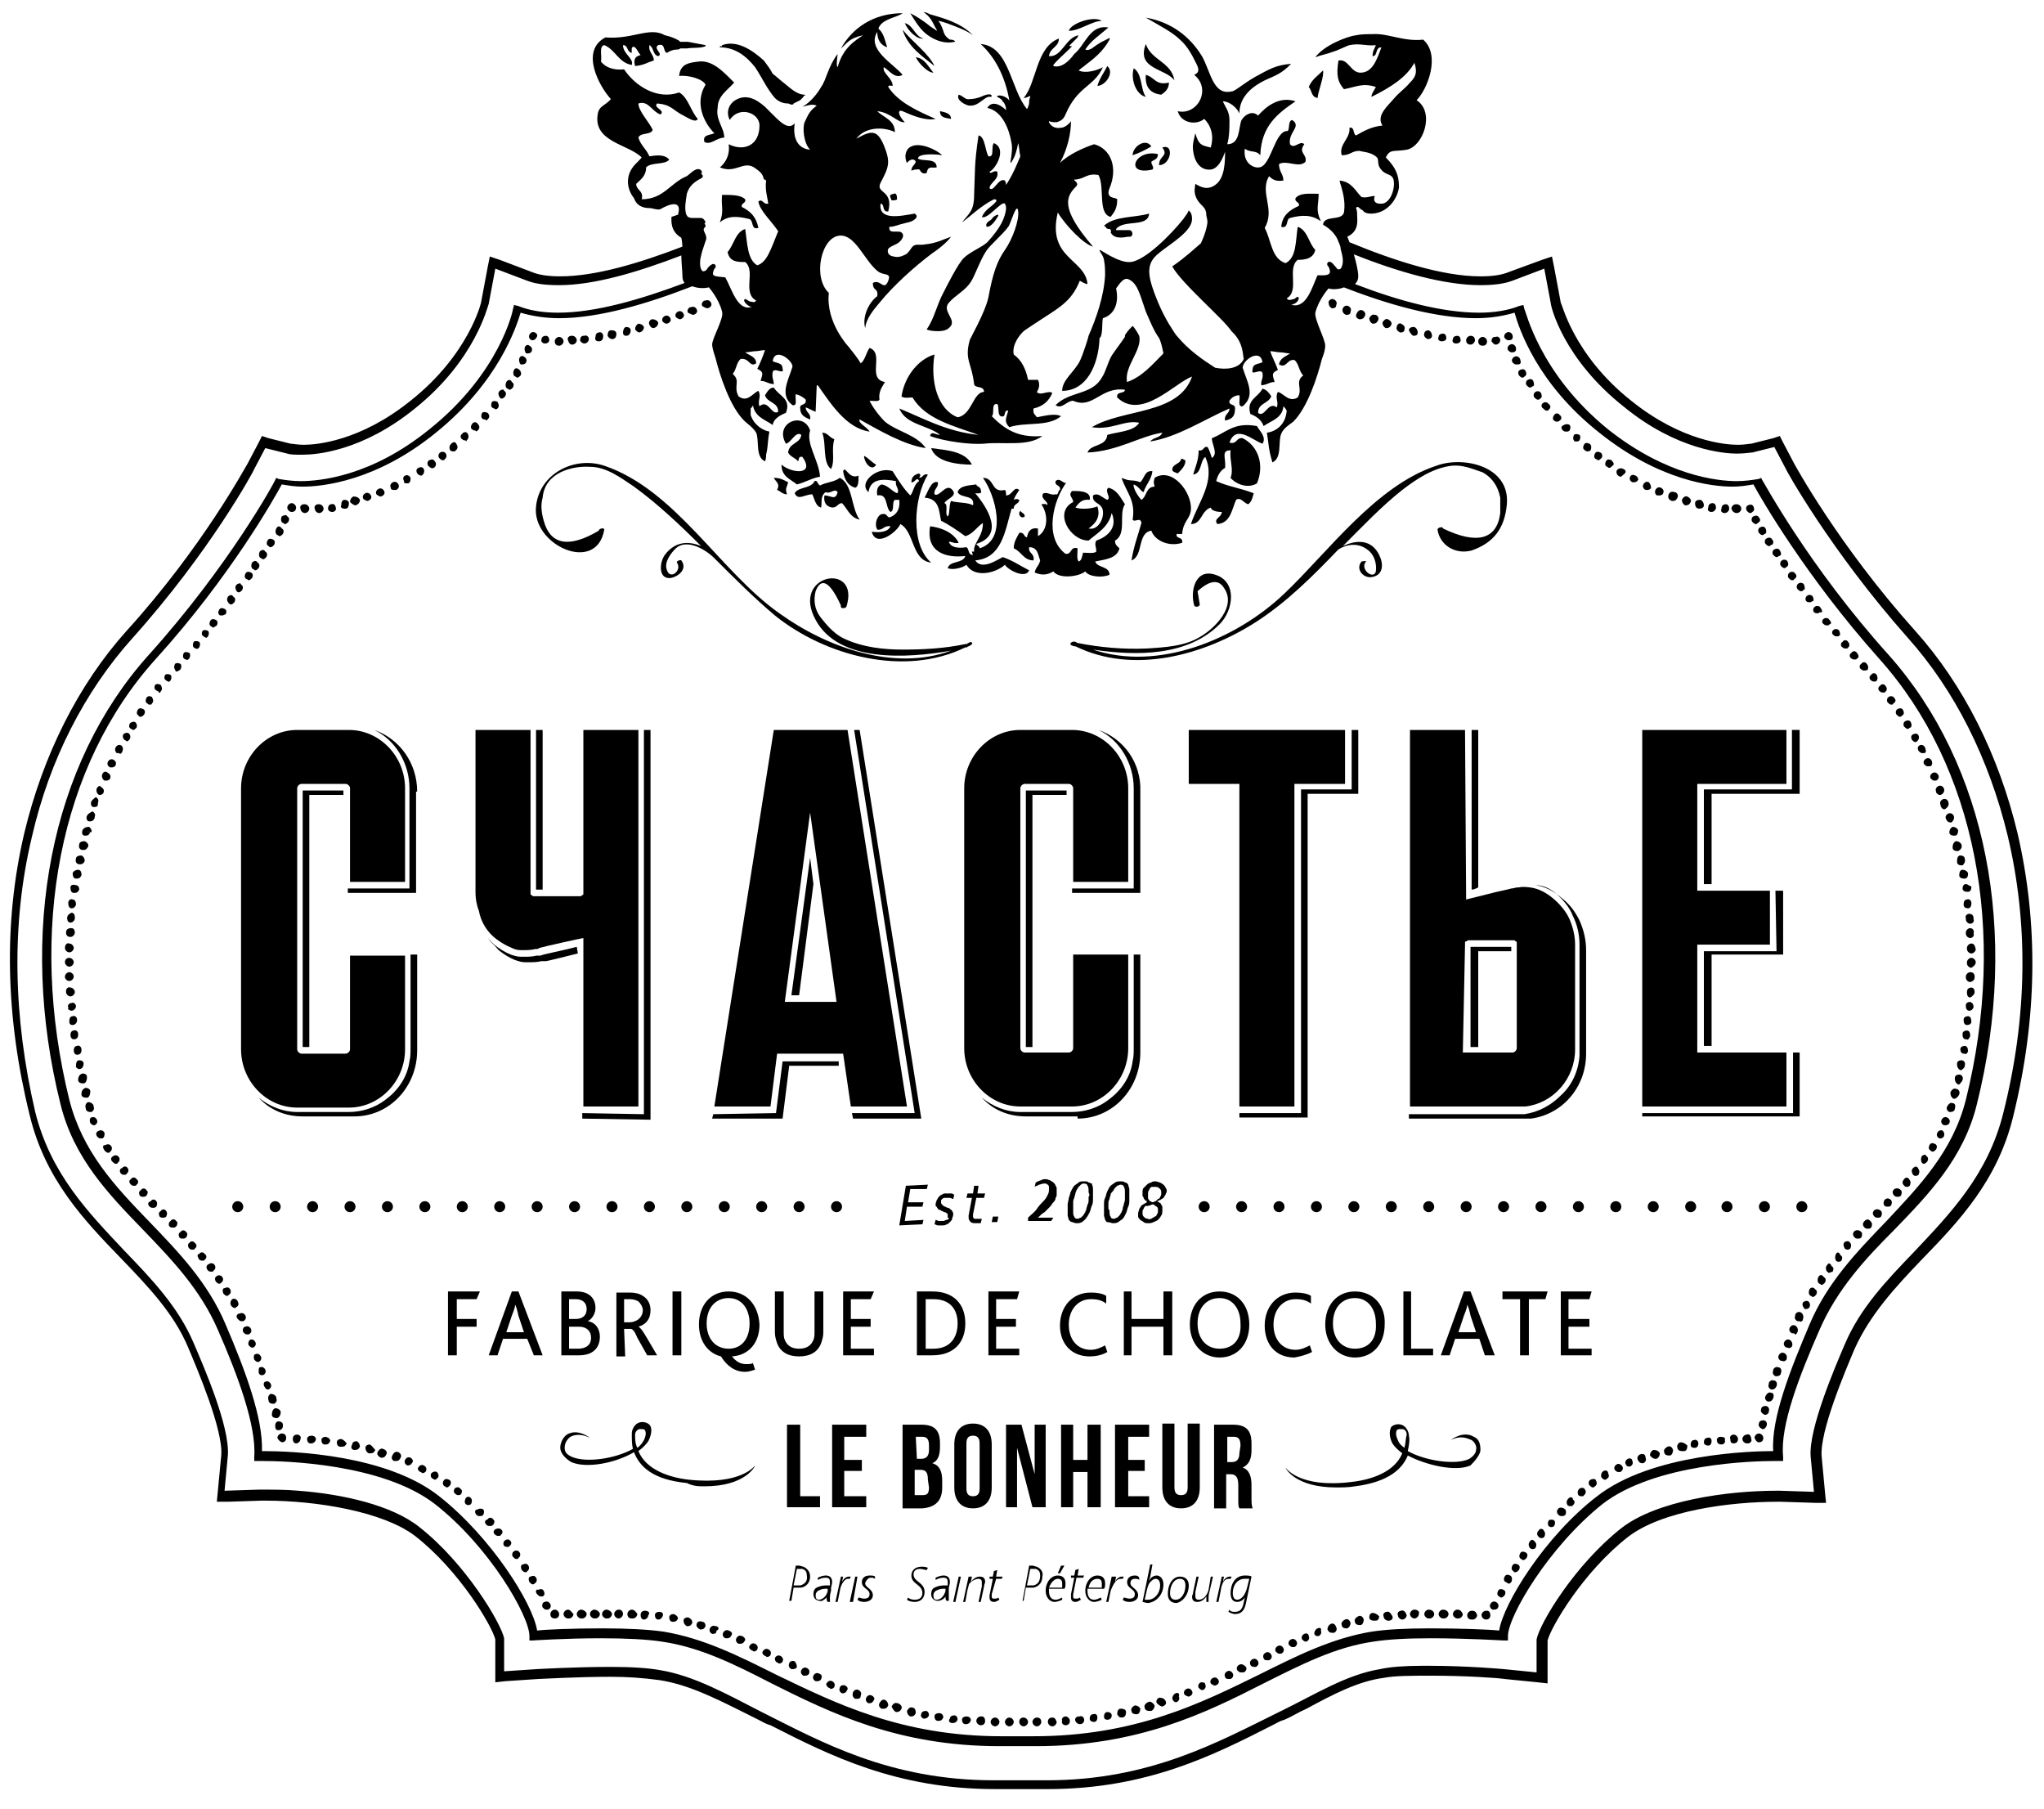 <svg id="Слой_1" xmlns="http://www.w3.org/2000/svg" viewBox="0 0 185.7 164.3"><path d="M45.1 85.3c.4.3.9.6 1.4.8.2.1.5.2.8.2h.4s.6 0 .9-.1c.2 0 .3 0 .4-.1.3-.1 3.9-.9 4-.9v15.3h5V66.3h-5V81.2s0 .1-.1.1c-.1.1-.1.1-.2.1h-4.1-.1c-.1 0-.1 0-.2-.1-.1 0-.1-.1-.1-.2V66.3h-5V81.1c0 .5.1 1.1.3 1.6.2 1.1.8 2 1.6 2.6z"/><path d="M52.4 86c-1.1.3-3.2.7-3.3.8h-.4c-.3.1-.9.1-.9.1h-.5c-.3 0-.6-.1-.9-.2-.5-.2-1-.5-1.5-.9l-.6-.6c.3.4.7.7 1 1.1.5.4 1 .7 1.5.9.3.1.6.2.9.2h.5c.1 0 .6 0 1-.1h.4c.1 0 1.7-.4 2.9-.7l-.1-.6zM48.7 80.8h.6V66.3h-.6zM59.1 66.3h-.6v34.9l-5.6-.1v.5l6.2.1zM71.7 96.8h4.5v-.4h-5.1l-.6 4.7-5.7.1-.1.4h6.4z"/><path d="M77 66.3h-6.7l-5.4 34.2H70l.6-4.8h6l.7 4.8h5.1L77 66.3zM71.3 91l2.3-17.2L76 91h-4.7z"/><path d="M72.6 90.4l1.3-10.1-.3-2.4-1.7 12.5zM78.1 66.3h-.5l5.5 34.8h-5.7l.1.5h6.2zM92.7 66.3c-2.8 0-5.1 2.4-5.1 5.3v23.6c0 2.9 2.3 5.3 5.1 5.3h4.7c2.8 0 5.1-2.4 5.1-5.3v-8.5h-5v8.5c0 .2-.2.4-.4.4h-4c-.2 0-.4-.2-.4-.4V71.6c0-.2.2-.4.4-.4h4c.2 0 .4.2.4.4v8.5h5v-8.5c0-2.9-2.3-5.3-5.1-5.3h-4.7z"/><path d="M93.8 95.1V72.2h3.1v-.4h-3.7v23.3zM99.8 66.3c1.9.9 3.2 3 3.2 5.3v9.1h-5.6v.4h6.2v-9.2c.1-2.6-1.5-4.8-3.8-5.6zM97.9 101.6c3.2 0 5.7-2.7 5.7-6v-8.9h-.6v8.5c0 .4 0 .8-.1 1.2-.2 1.5-1.1 2.7-2.2 3.5-.9.7-2.1 1.1-3.3 1.1h-4.7c-1.3 0-2.5-.5-3.5-1.3 1 1.1 2.4 1.7 4 1.7h4.7v.2zM21.9 95.3c0 2.9 2.3 5.3 5.1 5.3h4.7c2.8 0 5.1-2.4 5.1-5.3v-8.5h-5v8.5c0 .2-.2.4-.4.4h-4c-.2 0-.4-.2-.4-.4V71.6c0-.2.2-.4.4-.4h4c.2 0 .4.2.4.4v8.5h5v-8.5c0-2.9-2.3-5.3-5.1-5.3H27c-2.8 0-5.1 2.4-5.1 5.3v23.7z"/><path d="M28.1 95.1V72.2h3.1v-.4h-3.7v23.3zM37.9 71.9c0-2.6-1.6-4.8-3.9-5.6 1.9.9 3.2 3 3.2 5.3v9.1h-5.6v.4h6.2v-9.2h.1zM37.9 86.7h-.6v8.5c0 .4 0 .8-.1 1.2-.2 1.5-1.1 2.7-2.2 3.5-.9.7-2.1 1.1-3.3 1.1H27c-1.3 0-2.5-.5-3.5-1.3 1 1.1 2.4 1.7 4 1.7h4.7c3.2 0 5.7-2.7 5.7-6v-8.7zM122.2 66.3H108v4.9h4.6v29.3h5V71.2h4.6z"/><path d="M118.8 72.1h4.6v-5.8h-.6v5.4h-4.6v29.4h-5.6v.4h6.2zM133.1 66.3h-5v34.2h10.5c2.5-.3 4.5-2.5 4.5-5.2v-9.5c0-.8-.2-1.6-.5-2.3-.3-.7-.9-1.4-1.5-1.9s-1.3-.9-2.1-1c-.1 0-.6-.1-1 0h-.1c-.2 0-.4.1-.6.1-.4.1-.8.2-1.3.3l-2.8.7-.1-15.4zm0 19.5v-.2c0-.1.1-.1.1-.1.1 0 .1-.1.2-.1h4.1c.1 0 .1 0 .2.1.1 0 .1.1.1.1v9.6c0 .2-.2.4-.4.4h-4.5l.2-9.8z"/><path d="M133.6 95.1h.7v-8.7h3V86h-3.7zM134.3 66.3h-.6v14.5c.2 0 .4-.1.6-.2V66.3z"/><path d="M141.3 81.1c.7.6 1.3 1.3 1.6 2.1.4.8.6 1.7.6 2.6v10.1c-.1 1.4-.7 2.7-1.7 3.6-.9.9-2 1.5-3.3 1.7H128v.4h11.1c2.9-.4 5-2.9 5-5.9v-9.4c0-.9-.2-1.8-.6-2.7-.4-.8-.9-1.5-1.7-2.1-.7-.6-1.5-1-2.3-1.1.7 0 1.3.3 1.8.7zM149.2 66.3v34.2h13.1v-4.9h-8.1v-9.8h6.6v-4.9h-6.6v-9.7h8.1v-4.9z"/><path d="M162.8 71.7h-8v8.6h.7v-8.2h8v-5.8h-.7zM162 80.9h-.7l.1 5.5h-6.6V95h.7v-8.3h6.5zM163.5 95.6h-.6v5.5h-13.7v.3h14.3zM73 142.3c-.1 0-.3-.1-.4-.1h-.3l-.6 3.2h.2l.2-1.2h.7c.5-.1.8-.5.8-1 0-.4-.2-.7-.6-.9zm-.3 1.7H72.1l.3-1.5h.5c.3.1.4.3.4.6.1.5-.2.8-.6.9zM75.1 145.1c0 .2 0 .3.1.4h.2v-.3c0-.2 0-.4.1-.7v-.2c0-.2.1-.4.1-.6 0-.5-.3-.6-.6-.6-.2 0-.5.1-.7.2v.2c.2-.1.4-.2.7-.2.3 0 .4.1.4.4v.3H75c-.3 0-.6.1-.8.2-.2.1-.3.3-.3.6s.2.6.6.6c.1.1.4-.1.6-.3zm-.7.2c-.2 0-.3-.1-.3-.4 0-.2.1-.3.2-.4.2-.1.4-.2.7-.2h.2v.2c-.1.5-.5.8-.8.8zM77.3 143.2h-.2c-.2 0-.5.2-.6.5l.1-.5h-.2l-.5 2.3h.2l.2-1c.1-.7.5-1.1.7-1.1h.2l.1-.2zM77.9 143.2h-.2l-.5 2.3h.3zM79.1 143.3c.1 0 .3 0 .4.1v-.2c-.1-.1-.3-.1-.5-.1-.5 0-.7.3-.7.6 0 .6.7.6.7 1.1 0 .3-.2.4-.5.4-.2 0-.4-.1-.5-.1l-.1.2c.1.1.3.2.6.2.4 0 .8-.2.8-.6 0-.6-.7-.7-.7-1.1.1-.3.3-.5.5-.5zM84 144.6c0-.9-1-.9-1-1.6 0-.4.3-.5.6-.5.2 0 .4.1.6.1l.1-.2c-.2-.1-.4-.1-.6-.1-.5 0-.9.3-.9.8 0 .8 1 .8 1 1.6 0 .5-.4.6-.7.6-.3 0-.5-.1-.6-.2l-.1.2c.1.1.4.2.7.2.5 0 .9-.3.9-.9zM86.2 144.3c0-.2.1-.4.1-.6 0-.5-.3-.6-.6-.6-.2 0-.5.1-.7.2v.2c.2-.1.4-.2.7-.2.3 0 .4.1.4.4v.3h-.4c-.3 0-.6.1-.8.2-.2.1-.3.3-.3.6s.2.6.6.6c.3 0 .6-.2.7-.4 0 .2 0 .3.1.4h.2v-.3-.8zm-.3.2c-.1.4-.4.8-.8.8-.2 0-.3-.1-.3-.4 0-.2.1-.3.2-.4.2-.1.4-.2.7-.2h.2v.2zM87.1 143.2l-.5 2.3h.2l.5-2.3zM88.9 143.4c.2 0 .3.1.3.3v.4l-.3 1.4h.2l.3-1.4c0-.2.1-.3.1-.4 0-.4-.2-.5-.5-.5s-.6.2-.8.5l.1-.5H88l-.5 2.3h.2l.2-1.1c.1-.3.1-.5.2-.6.3-.3.6-.4.8-.4zM90.5 143.4h.5l.1-.2h-.6l.1-.6-.3.1-.1.5h-.3v.2h.3l-.3 1.5v.2c0 .2.1.4.4.4.2 0 .3-.1.5-.2l-.1-.2c-.1.1-.2.1-.4.1s-.2-.1-.2-.2v-.2l.4-1.4zM94.2 142.3c-.1 0-.3-.1-.4-.1h-.3l-.6 3.2h.1l.2-1.2h.7c.5-.1.8-.5.8-1 .1-.4-.1-.7-.5-.9zm-.3 1.7H93.3l.3-1.5h.5c.3.1.4.3.4.6 0 .5-.2.8-.6.9zM96.5 145.1c-.2.1-.4.2-.6.2-.4 0-.6-.3-.6-.8v-.2h1.4c.1-.1.1-.3.1-.5 0-.4-.2-.7-.7-.7-.6 0-1.1.6-1.1 1.4 0 .6.4 1 .8 1 .2 0 .5-.1.7-.2v-.2zm-.4-1.7c.4 0 .4.3.4.5v.3h-1.2c.2-.5.5-.8.8-.8zM96.7 142.2h-.3l-.3.7h.2zM97.3 145.1c0 .2.1.4.4.4.2 0 .3-.1.5-.2l-.1-.2c-.1.1-.2.1-.4.1s-.2-.1-.2-.2v-.2l.3-1.5h.6l.1-.2h-.6l.1-.6-.3.1-.1.5h-.3v.2h.3l-.3 1.5v.3zM100.3 144.3c.1-.1.1-.3.1-.5 0-.4-.2-.7-.7-.7-.6 0-1.1.6-1.1 1.4 0 .6.4 1 .8 1 .2 0 .5-.1.7-.2l-.1-.2c-.2.1-.4.2-.6.2-.4 0-.6-.3-.6-.8v-.2h1.5zm-.6-.9c.4 0 .4.3.4.5v.3h-1.2c.1-.5.4-.8.8-.8zM101.8 143.4h.2l.1-.2h-.2c-.2 0-.5.2-.6.5l.1-.5h-.4l-.5 2.3h.2l.2-1c.3-.8.6-1.1.9-1.1zM103.1 143.1c-.5 0-.7.3-.7.6 0 .6.7.6.7 1.1 0 .3-.2.4-.5.4-.2 0-.4-.1-.5-.1l-.1.2c.1.1.3.2.6.2.4 0 .8-.2.8-.6 0-.6-.7-.7-.7-1.1 0-.3.2-.4.4-.4.1 0 .3 0 .4.1v-.2c-.1-.2-.3-.2-.4-.2zM105.7 143.9c0-.5-.3-.8-.6-.8s-.6.2-.7.5c0-.2.1-.3.1-.4l.2-1.1h-.2l-.7 3.4c.1 0 .3.1.5.1.8-.1 1.4-.8 1.4-1.7zm-1.4 1.4h-.3l.2-.9c.1-.4.2-.6.3-.7.2-.2.3-.3.5-.3.3 0 .4.3.4.6 0 .7-.5 1.3-1.1 1.3zM108 144c0-.4-.2-.8-.8-.8-.6 0-1.1.6-1.1 1.6 0 .4.2.8.8.8.5-.1 1.1-.7 1.1-1.6zm-1.2 1.3c-.4 0-.5-.3-.5-.6 0-.6.3-1.3.9-1.3.4 0 .5.3.5.6 0 .6-.3 1.3-.9 1.3zM110.2 143.2h-.2l-.2 1.2c-.1.4-.4.9-.9.9-.2 0-.3-.1-.3-.3v-.4l.3-1.4h-.2l-.3 1.4c0 .2-.1.3-.1.4 0 .4.2.5.5.5s.6-.2.8-.5v.5h.2v-.3c0-.2 0-.4.1-.7l.3-1.3zM111.6 143.4h.2l.1-.2h-.2c-.2 0-.5.2-.6.5l.1-.5h-.2l-.5 2.3h.2l.2-1c.1-.8.4-1.1.7-1.1zM113.7 143.2c-.1-.1-.4-.1-.6-.1-.9 0-1.3.8-1.3 1.6 0 .5.2.8.6.8.2 0 .5-.1.7-.4l-.1.4c-.1.6-.3.9-.8.9-.2 0-.4 0-.5-.2l-.1.2c.2.1.4.2.6.2.7 0 .9-.5 1-1l.5-2.4zm-1.3 2.1c-.3 0-.4-.3-.4-.6 0-.7.4-1.3 1.1-1.3h.4l-.2.8c-.2.8-.6 1.1-.9 1.1zM83.9 110.8l-1.7.1.2-1.3h1.4l.1-.4h-1.4l.2-1.2h1.5l.1-.4-2 .1-.6 3.6 2.1-.1zM86.2 110.7s-.1.1-.2.1-.2.1-.3.1h-.4c-.1 0-.2-.1-.3-.1l-.1.4c.1 0 .2.1.3.1h.4c.1 0 .3 0 .4-.1.1 0 .2-.1.3-.2.1-.1.2-.2.2-.3 0-.1.1-.2.1-.4 0-.1 0-.2-.1-.3 0-.1-.1-.1-.2-.2s-.1-.1-.2-.1-.2-.1-.2-.1c-.1 0-.1 0-.2-.1 0 0-.1 0-.1-.1l-.1-.1v-.1-.2l.1-.1s.1-.1.2-.1h.5c.1 0 .2.1.3.1l.1-.4s-.1 0-.2-.1H85.9c-.1 0-.2 0-.3.1-.1 0-.2.1-.3.2-.1.1-.1.2-.2.3 0 .1-.1.2-.1.4 0 .1 0 .2.1.2 0 .1.1.1.1.2 0 0 .1.1.2.1s.1.1.2.1.1.1.2.1.1 0 .2.1c.1 0 .1.1.1.1V110.6c.1 0 .1 0 .1.1zM88.4 110.3l.3-1.5h.7l.1-.4h-.7l.1-.7h-.4l-.1.7h-.5l-.1.4h.5l-.3 1.6v.2c0 .2.1.3.2.4s.3.1.5.1h.4l.1-.4h-.7s-.1-.1-.1-.2v-.2c0 .1 0 .1 0 0zM90.6 111l.1-.5h-.5l-.1.5zM95.7 110.6h-1.4c.2-.2.4-.4.6-.5l.5-.5c.1-.1.2-.3.3-.4.1-.1.2-.2.2-.4.1-.1.1-.2.1-.4v-.4c0-.1 0-.2-.1-.3 0-.1-.1-.2-.2-.3-.1-.1-.2-.1-.3-.2-.1 0-.2-.1-.4-.1-.1 0-.3 0-.4.1-.1 0-.3.1-.5.2l-.1.4c.1-.1.3-.1.4-.2.1 0 .3-.1.4-.1h.2c.1 0 .1.1.2.1 0 0 .1.1.1.2v.2c0 .2 0 .3-.1.5s-.2.4-.4.6c-.2.2-.4.4-.6.7-.2.3-.5.5-.8.8v.3h2.1l.2-.3zM98.9 107.4c-.1-.1-.2-.1-.4-.1s-.4 0-.5.1-.3.2-.4.3c-.1.1-.2.3-.3.5-.1.2-.1.4-.2.6 0 .2-.1.4-.1.6v1c0 .1.1.3.1.4.1.1.2.2.3.2.1 0 .2.1.4.1s.3 0 .5-.1c.1-.1.3-.2.4-.4.1-.1.2-.3.3-.5.1-.2.1-.4.2-.6s.1-.4.1-.6v-.5-.5c0-.1-.1-.3-.1-.4-.1 0-.2-.1-.3-.1zm0 1.3v.3c0 .1 0 .3-.1.4 0 .1-.1.3-.1.4s-.1.2-.1.3c-.1.1-.1.2-.2.3l-.2.2c-.1 0-.2.1-.3.1-.2 0-.3-.1-.3-.2-.1-.1-.1-.3-.1-.6v-.3-.4c0-.1 0-.2.1-.4 0-.1.1-.3.1-.4s.1-.2.1-.3c.1-.1.1-.2.2-.3l.2-.2c.1-.1.2-.1.3-.1.2 0 .3.1.3.2.1.1.1.3.1.6.1.2.1.3 0 .4zM101.1 111.1c.2 0 .3 0 .5-.1.1-.1.3-.2.4-.3.1-.1.2-.3.3-.5.1-.2.1-.4.2-.6s.1-.4.1-.6v-.5-.5c0-.1-.1-.3-.1-.4-.1-.1-.1-.2-.3-.2-.1-.1-.2-.1-.4-.1s-.3 0-.5.1c-.1.1-.3.2-.4.3-.1.1-.2.3-.3.5-.1.2-.1.4-.2.6s-.1.4-.1.6v1c0 .1.1.3.1.4.1.1.1.2.2.2.2 0 .4.1.5.1zm-.4-1.5v-.3c0-.1 0-.2.1-.4 0-.1.1-.3.1-.4s.1-.2.2-.3c.1-.1.1-.2.2-.3l.2-.2c.1 0 .2-.1.3-.1.2 0 .3.1.3.2.1.1.1.3.1.6v.6c0 .1-.1.3-.1.4s-.1.2-.1.4c0 .1-.1.2-.1.3-.1.1-.1.2-.2.3l-.2.2c-.1 0-.2.1-.3.1-.2 0-.3-.1-.3-.2-.1-.1-.1-.3-.1-.6-.1 0-.1-.1-.1-.3zM104 109.3c-.1.1-.2.1-.3.2-.1.1-.1.2-.2.3 0 .1-.1.3-.1.4v.3c0 .1.1.2.2.3.1.1.2.1.3.2.1.1.3.1.4.1.2 0 .3 0 .5-.1s.3-.1.4-.2.2-.2.3-.4c.1-.1.1-.3.1-.5v-.3c0-.1-.1-.1-.1-.2s-.1-.1-.2-.2c-.1 0-.1-.1-.2-.1.1 0 .2-.1.3-.1.1-.1.2-.1.3-.2.1-.1.1-.2.2-.3 0-.1.1-.2.1-.3 0-.1 0-.2-.1-.3 0-.1-.1-.2-.2-.3-.1-.1-.2-.1-.3-.2-.1 0-.3-.1-.4-.1-.2 0-.3 0-.4.1-.1 0-.3.1-.4.2l-.3.3c-.1.1-.1.3-.1.4v.3c0 .1.1.1.1.2s.1.1.1.2c.1 0 .1.1.2.1 0 .1-.1.2-.2.2zm.3-.9c0-.1 0-.2.1-.3 0-.1.1-.2.1-.2.1-.1.1-.1.2-.1h.3c.2 0 .3.1.4.2s.1.2.1.4c0 .1 0 .2-.1.3 0 .1-.1.2-.2.2l-.2.2c-.1 0-.2.1-.3.1-.1 0-.1-.1-.2-.1s-.1-.1-.1-.1-.1-.1-.1-.2v-.4zm.1 1.1c.1 0 .2-.1.3-.1.1 0 .2 0 .2.1.1 0 .1.1.2.1 0 0 .1.1.1.2v.2c0 .1 0 .2-.1.3 0 .1-.1.2-.2.2-.1.1-.2.1-.3.2-.1 0-.2.1-.3 0-.2 0-.3-.1-.4-.2s-.1-.2-.1-.4c0-.1 0-.2.1-.3 0-.1.1-.2.2-.3.1.1.2 0 .3 0z"/><ellipse cx="21.6" cy="109.6" rx=".5" ry=".5"/><ellipse cx="25" cy="109.6" rx=".5" ry=".5"/><ellipse cx="28.4" cy="109.6" rx=".5" ry=".5"/><ellipse cx="31.8" cy="109.6" rx=".5" ry=".5"/><ellipse cx="35.2" cy="109.6" rx=".5" ry=".5"/><ellipse cx="38.6" cy="109.6" rx=".5" ry=".5"/><ellipse cx="42" cy="109.6" rx=".5" ry=".5"/><ellipse cx="45.4" cy="109.6" rx=".5" ry=".5"/><ellipse cx="48.8" cy="109.6" rx=".5" ry=".5"/><ellipse cx="52.2" cy="109.6" rx=".5" ry=".5"/><ellipse cx="55.6" cy="109.6" rx=".5" ry=".5"/><ellipse cx="59" cy="109.6" rx=".5" ry=".5"/><ellipse cx="62.4" cy="109.6" rx=".5" ry=".5"/><ellipse cx="65.8" cy="109.6" rx=".5" ry=".5"/><ellipse cx="69.2" cy="109.6" rx=".5" ry=".5"/><ellipse cx="72.6" cy="109.6" rx=".5" ry=".5"/><ellipse cx="76" cy="109.6" rx=".5" ry=".5"/><ellipse cx="109.4" cy="109.6" rx=".5" ry=".5"/><ellipse cx="112.8" cy="109.6" rx=".5" ry=".5"/><ellipse cx="116.2" cy="109.6" rx=".5" ry=".5"/><ellipse cx="119.6" cy="109.6" rx=".5" ry=".5"/><ellipse cx="123" cy="109.6" rx=".5" ry=".5"/><ellipse cx="126.4" cy="109.6" rx=".5" ry=".5"/><ellipse cx="129.8" cy="109.6" rx=".5" ry=".5"/><ellipse cx="133.2" cy="109.6" rx=".5" ry=".5"/><ellipse cx="136.6" cy="109.6" rx=".5" ry=".5"/><ellipse cx="140" cy="109.6" rx=".5" ry=".5"/><ellipse cx="143.4" cy="109.6" rx=".5" ry=".5"/><ellipse cx="146.8" cy="109.6" rx=".5" ry=".5"/><ellipse cx="150.2" cy="109.6" rx=".5" ry=".5"/><ellipse cx="153.6" cy="109.6" rx=".5" ry=".5"/><ellipse cx="156.9" cy="109.6" rx=".5" ry=".5"/><ellipse cx="160.3" cy="109.6" rx=".5" ry=".5"/><ellipse cx="163.7" cy="109.6" rx=".5" ry=".5"/><path d="M43.3 119.8h-1.8V118h1.8l.3-.7h-2.9v5.8h.8v-2.6h1.8zM48.5 123.1h.8l-2.2-5.8h-.6l-2.1 5.8h.8l.5-1.5h2.2l.6 1.5zM46 121l.5-1.5c.2-.5.3-.8.3-1 .1.2.2.5.3 1l.5 1.5H46zM51 123.1h1.6c1.3 0 1.9-.7 1.9-1.7 0-.7-.4-1.3-1.1-1.4.4-.2.7-.7.7-1.2 0-.8-.5-1.5-1.7-1.5H51v5.8zm.7-5.1h.6c.7 0 1 .4 1 .9 0 .6-.4.9-1 .9h-.6V118zm0 2.5h.9c.7 0 1.1.4 1.1 1 0 .7-.5 1-1.2 1h-.8v-2zM56.7 120.7h.6c.2 0 .4.3.6.8l.9 1.6h.9l-1-1.7c-.3-.5-.5-.8-.7-.9.7-.2 1.1-.7 1.1-1.5 0-.5-.2-1-.7-1.3-.3-.2-.7-.3-1.2-.3H56v5.8h.8l-.1-2.5zm0-2.7h.5c.4 0 .6.1.8.2.2.2.4.5.4.8 0 .4-.2.7-.5.9-.2.1-.4.2-.7.2h-.5V118zM61.1 117.3h.8v5.8h-.8zM66.2 117.3c-1.6 0-2.7 1.2-2.7 3 0 1.5.8 2.6 2 2.9.5.8 1.2 1.4 2.2 1.4.3 0 .6-.1.9-.2l-.2-.6c-.1.1-.4.1-.6.1-.5 0-.9-.2-1.3-.7 1.5-.1 2.5-1.2 2.5-2.9-.1-1.8-1.2-3-2.8-3zm0 5.2c-1.2 0-2-.9-2-2.3s.8-2.3 2-2.3 1.9 1 1.9 2.3c0 1.5-.8 2.3-1.9 2.3zM74.6 122c.1-.3.2-.6.2-1v-3.7H74v3.6c0 .3 0 .6-.1.8-.2.5-.6.8-1.3.8-.7 0-1.1-.3-1.3-.8-.1-.2-.1-.5-.1-.8v-3.6h-.8v3.7c0 .4.1.7.2 1 .3.8 1 1.2 2 1.2s1.7-.4 2-1.2zM79.1 118l.3-.7h-2.8v5.8h2.8v-.6h-2.1v-2h1.8v-.7h-1.8V118zM83.3 117.3v5.8h1.4c2 0 3-1.2 3-2.9s-1-2.9-3-2.9h-1.4zm3.7 2.9c0 1.2-.6 2.3-2.2 2.3h-.7V118h.7c1.5 0 2.2.9 2.2 2.2zM92.6 122.5h-2.1v-2h1.8v-.7h-1.8V118h1.9l.2-.7h-2.8v5.8h2.8zM99 123.2c.5 0 1.1-.1 1.6-.4l-.2-.6c-.4.2-.8.4-1.3.4-1.2 0-2-.9-2-2.3 0-1.3.8-2.3 2-2.3.6 0 1 .1 1.4.4v-.7c-.3-.2-.8-.3-1.4-.3-1.7 0-2.8 1.3-2.8 3 0 1.6 1 2.8 2.7 2.8zM106.5 123.1v-5.8h-.8v2.5h-2.9v-2.5h-.7v5.8h.7v-2.6h2.9v2.6zM110.8 117.3c-1.6 0-2.7 1.2-2.7 3s1.2 3 2.7 3c1.6 0 2.7-1.2 2.7-3s-1.1-3-2.7-3zm0 5.2c-1.2 0-2-.9-2-2.3s.8-2.3 2-2.3 1.9 1 1.9 2.3c.1 1.5-.7 2.3-1.9 2.3zM119.2 122.8l-.2-.6c-.4.2-.8.4-1.3.4-1.2 0-2-.9-2-2.3 0-1.3.8-2.3 2-2.3.6 0 1 .1 1.4.4v-.7c-.3-.2-.8-.3-1.4-.3-1.7 0-2.8 1.3-2.8 3s1 2.9 2.7 2.9c.5-.1 1-.2 1.6-.5zM123.1 117.3c-1.6 0-2.7 1.2-2.7 3s1.2 3 2.7 3c1.6 0 2.7-1.2 2.7-3 .1-1.8-1.1-3-2.7-3zm0 5.2c-1.2 0-2-.9-2-2.3s.8-2.3 2-2.3 1.9 1 1.9 2.3c.1 1.5-.7 2.3-1.9 2.3zM127.5 117.3v5.8h2.7v-.6h-2v-5.2zM135.8 123.1l-2.2-5.8h-.6l-2.1 5.8h.8l.5-1.5h2.2l.5 1.5h.9zm-3.3-2.1l.5-1.5c.2-.5.3-.8.3-1 .1.2.2.5.3 1l.5 1.5h-1.6zM136.5 117.3v.7h1.6v5.1h.8V118h1.5l.2-.7zM144.4 118l.2-.7h-2.8v5.8h2.8v-.6h-2.1v-2h1.9v-.7h-1.9V118zM74.5 135.9h-1.8v-6.5h-1.2v7.5h3zM78.7 130.5v-1.1h-3.1v7.5h3.1v-1h-2v-2.3h1.6v-1h-1.6v-2.1zM85.6 135.1v-.6c0-.8-.2-1.4-.9-1.6.5-.2.7-.7.7-1.5v-.3c0-1.2-.5-1.7-1.7-1.7H82v7.6h1.8c1.2-.1 1.8-.7 1.8-1.9zm-2.4-4.6h.6c.4 0 .6.2.6.8v.4c0 .6-.3.8-.7.8h-.4l-.1-2zm1.2 4.6c0 .6-.2.7-.6.7h-.7v-2.3h.5c.5 0 .7.2.7.9l.1.7zM90.1 135.1v-3.9c0-1.2-.6-1.9-1.7-1.9s-1.7.7-1.7 1.9v3.9c0 1.2.6 1.9 1.7 1.9s1.7-.7 1.7-1.9zm-1.1.1c0 .5-.2.7-.6.7s-.6-.2-.6-.7v-4.1c0-.5.2-.7.6-.7s.6.2.6.7v4.1zM95 129.4h-1v4.5l-1.2-4.5h-1.4v7.5h1v-5.4l1.4 5.4H95zM98.8 136.9h1.2v-7.5h-1.2v3.2h-1.3v-3.2h-1.1v7.5h1.1v-3.2h1.3zM104.4 135.9h-1.9v-2.3h1.5v-1h-1.5v-2.1h1.9v-1.1h-3.1v7.5h3.1zM107.3 137c1.1 0 1.7-.7 1.7-1.9v-5.8h-1.1v5.8c0 .5-.2.7-.6.7s-.6-.2-.6-.7v-5.8h-1.1v5.8c0 1.2.6 1.9 1.7 1.9zM113.7 131.7v-.6c0-1.2-.5-1.7-1.7-1.7h-1.7v7.6h1.1v-3.1h.4c.5 0 .7.3.7 1v1.2c0 .6 0 .7.1.9h1.2c-.1-.3-.1-.6-.1-.9v-1.2c0-.8-.2-1.4-.8-1.6.6-.3.8-.8.8-1.6zm-1.1.3c0 .6-.3.8-.7.8h-.4v-2.3h.6c.4 0 .6.2.6.8l-.1.7zM134.5 131.7c0-.5-.1-1-.6-1.2-1-.6-2.1.3-2.1.3 1-.5 1.6-.1 1.9 0 .3.2.5.6.4.9 0 .3-.3.6-.6.8-1.2.6-4 .2-5.6-.7.1-.5.2-1 .1-1.4 0-.4-.3-.9-.7-1-.3-.1-.7 0-.9.2-.1.2-.3.7.1 1.5.2.3.5.6.9.9-.7 1.7-2.8 2.4-4.6 2.6-4.8.6-6-1.3-6-1.3 0 .1.9 1.8 4.6 1.8.5 0 1.1 0 1.7-.1 3.1-.4 4.3-1.6 4.8-2.8 1.7.9 4.4 1.5 5.7.9.4-.4.9-1 .9-1.4zm-6.9-.2c-.3-.2-.5-.4-.6-.7-.2-.4-.2-.7-.1-.9.1-.1.2-.1.3-.1h.2c.1 0 .4.1.4.5-.1.4-.1.8-.2 1.2zM68.6 133.1s-1.2 1.8-6 1.3c-1.8-.2-3.9-.9-4.6-2.6.4-.3.7-.6.9-.9.4-.8.3-1.3.1-1.5s-.6-.3-.9-.2c-.4.1-.7.6-.7 1 0 .5 0 1 .1 1.4-1.6.9-4.3 1.3-5.6.7-.4-.2-.6-.4-.6-.8 0-.3.1-.6.4-.9.2-.2.9-.5 1.9 0 0 0-1.1-.9-2.1-.3-.4.3-.6.8-.6 1.2 0 .5.5 1 1 1.3 1.4.6 4 .1 5.7-.9.5 1.3 1.7 2.5 4.8 2.8.6.3 1.1.3 1.6.3 3.7 0 4.6-1.8 4.6-1.9zm-10.9-2.8c0-.3.3-.5.4-.5h.2c.1 0 .2 0 .3.1.1.2.1.5-.1.9-.1.2-.3.5-.6.7-.2-.4-.2-.8-.2-1.2zM116.7 53.9c-4.4 4.2-11.5 7.1-17.4 5.1 4 .6 8.6.6 11.5-2.3 1.3-1.3 1.6-3.9-.4-4.5-1.8-.6-2.3 1.5-1.9 2.8.1.2.5.1.5-.1l-.2-1.2c1.1-1 1.9-1.1 2.4-.3 1.2 1.7-.9 3.7-2.1 4.4-1.4.9-3.3 1-4.9 1.1-2.1.1-4.3-.1-6.3-.5-.1 0-.1-.1-.2-.1-.2-.1-.6.1-.4.3.1 0 .2.1.3.1h.1c5.3 2.6 11.7.8 16.4-2.2 2.8-1.8 5.2-4.2 7.5-6.6.8-.5 1.8-.6 2.6 0 .6.4.9 1.2.8 2-.2.8-1.5-.2-.9-.9.1-.1-.4 0-.4 0-.6.7.2 1.6 1 1.4 1-.2 1-1.2.6-2-.7-1.4-2-1.4-3.3-.8 1.8-1.8 3.5-3.6 5.4-5.1 1.3-1 2.8-2 4.5-2.2 1-.1 1.9.3 2.8.6.9.5 1.4 1.3 1.6 2.3v1.4c-.3 2.4-2.1 2.9-5.2 1.4 0-.2-.5-.1-.5.1.2 1.4 1.6 2.3 3.1 1.9 2-.7 3-2 3.2-4.2.3-3.5-4-4.4-6.4-3.5-5.5 1.8-9.9 7.9-13.8 11.6zM54.9 48.1c0-.2-.5-.1-.5.1-2.7 1.6-4.4 1.3-5-.9-.2-.7-.3-1.4-.1-2.1.2-2.3 2.7-2.9 4.3-2.8 1.5 0 2.8 1 4 1.8 2.2 1.6 4.2 3.5 6.1 5.4-1.2-.5-2.4-.4-3.3.8-.5.7-.6 2.2.5 2.1.7-.1 1.6-.8 1-1.6-.1-.1-.5.1-.4.2.5.7-.6 1.6-.9.7-.3-.7.3-1.5.8-2 1-.9 2.7.1 3.5.9 1.8 1.8 3.6 3.6 5.5 5.2 4.6 3.7 11.8 5.6 17.3 2.9h.1c.1 0 .1-.1.2-.1s.1-.1.2-.1c.3-.2 0-.4-.2-.2-.1 0-.1.1-.2.1h-.1c-1.9.4-3.8.5-5.7.5-1.7 0-3.5-.2-5.1-.9-1-.4-1.7-1.2-2.4-2.1-.5-.7-.6-1.5-.4-2.3.5-1.3 1.3-.9 2.3 1.3-.1.3.4.3.5.1 1.3-4.1-5.1-3-2.8 1.2 2.1 3.9 8.3 3.5 12.3 2.8-5.2 1.9-11.3-.3-15.6-3.4-5.4-3.8-9.4-11.2-15.9-13.4-2.7-.9-5.9.7-6.2 3.7-.4 3.5 5.5 6.2 6.2 2.1zM93.1 46.9c0-.3-.3-.3-.4-.5-.3.3.1.8.4.5zM106.7 7.3c-.3-1.7-2.1-1.8-2.6-3.3-.9 2.3 1.8 2.2 2.6 3.3zM100.6 6c-.3.6-.7 1.1-.9 1.8.7 0 1.6-1.2.9-1.8zM104.1 8.8c-.5-.7-.3-2.1-1.1-2.6-.3 1 .2 2.4 1.1 2.6zM106.2 7.5c-1.2.3-1.3-.5-2.1-.7-.1 1.2.5 1.7 1.4 1.8.3-.2.7-.5.7-1.1zM74.7 39.3c.4 1 0 2.7.8 3.3.4-.8 0-1.7.3-2.7-.5-.2-.6-.6-1.1-.6zM84.6 40.7c.4 1.3 2.5 1.5 3.7 1.5-.6-1.2-2.2-1.3-3.7-1.5zM79.6 42.2c-.4-.2-.7-.6-1.1-.8 0 .6.7 1.5 1.1.8zM107.7 41.8c-.2 0-.2-.2-.4-.1-.1.5-.8.4-.8 1 .1.2.3.2.5.3.4-.4.7-.7.7-1.2zM77.7 44.3c.3-.1.3-.6.3-1.1-.9.4-1.2-1-1.4-.4.1.7.4 1.3 1.1 1.5zM82.7 45c-.6-.6-1.1-1.4-1.6-2.2-1.3-.5-3.2 1-2.2 1.9.2-1.3 1.4-1.2 2.5-1-.1.5.4.8.1 1.1-.5-.2-.8-.7-1.4-.8-.3.1-.5.4-.4 1 1-.2.7 1.1 1.2 1.5.4-.1.1-.9.4-1.1h.4c.1.9-.3 1.4-.9 1.6-.3-.1-.2-.4-.7-.3-.4.1-.7.9-.4 1.4.5.1.6-.4 1.2-.3-.2.5-.9.6-1.7.5.4 1.5 2.3 0 2.6-.7 1.3.7 1 3.3 2.8 3.5-1.9-1.6-1.6-5.9-.3-8-.5-.1-.4.3-.8.3.1-.2.2-.2 0-.4-.4.1-.7.3-.7.8.3.1.5-.6.7-.1-.5.3-.5 1-.8 1.3zM103.9 44.7c.2-.7.7-1.1.8-1.9-.7-.1-.7.6-1.1 1-.8-.3-.8 0-1.7-.4.4 1.3 1.3 2 1 3.8.2.3.7-.3.8.3-.3 1.1-.7 2.1-.9 3.4 1.1-.4.5-2.5 1.8-2.7.3.9 1.6 1.5 2.8 1.1.1-.6-.6-.3-.5-.8h.5c.1-1.2.7-1.3.8-2.2.1-1.6-1.7-3.9-3.3-2.9-.1.4-.1.4 0 .8-.8 0-.7.9-1.2 1.2-.3-.3-.8-1.1-.7-1.4.5.2.6.6.9.7zM70.6 44.5c.3.1.5.4.9.4-.2-.6 0-.6.1-1.1-.4-.2-.7-.4-1.3-.4.2.4.6.5.3 1.1z"/><path d="M74 43.7c-.3.7-1.5.5-1.8 1.1.3.7.9.1 1.6.1.2.4.3 1.1.8 1.2.1-.5-.1-1 .4-1.4.5.2.8-.4 1.1 0-.2.8-.6.3-1.2.3-.1.7.2 1 .7 1.1.5 0 .5-.4.9-.4.5.5.7 1.3 1.6 1.5-.8-1.1-.6-3.2-1.8-3.8-.5.4-1.3.4-1.8.7-.3-.2-.2-.5-.5-.4zM85.5 47.3c.8.4 1.5.9 2.2 1.4.7-.2 1-.8 1.6-1.2 0 1.3-.9 1.8-.8 2.6h-.2c0 .1.1.3.1.3-.5 0-.3-.5-.6-.7-.6.1-1.4.1-1.6-.5.3 0 .5.2.9.1-.5-1-1.7-1.4-2.6-1.5-.4 2.4 1.5 2.9 3.2 2.7-.2.7-1.4.4-1.6 1.1.4.2 1.3 0 1.7-.3.7 1.2 2.6.8 3.5 0 .3.5 1.9 1.3 2.2.5-.8-.4-1.5-.9-2.4-1.2-.6.3-1.9 1.2-2.5.3 2.4-.2 2.7-2.6 3.3-4.7h.2c0-.5.5-.4.5-.8-.2-.1-.3-.1-.5 0 .1-.3.3-.6.5-.9-.5-.4-.6.5-1.2.5 0-.2 0-.4-.1-.5-1.3.3-.9-1.1-2-1.1 1.1 1.5 2.3 5.6-.3 6.4 0-.2-.2-.2-.3-.4 2.6-.8 1-3.3-.1-4.6.2 0 .7.1.5-.3 0-.3-.4-.3-.4-.5-.7.1-1.5.1-1.7.7.3.6 1.6.2 1.4 1.2-.5-.3-1.4-.2-2-.4-.2.4-.1 1.3-.3 1.4-.3-.2.1-1.1-.3-1.2.2-.4 1.1-.6.8-1.1-.6-.9-1.2.6-1.7.3-.1-.5.4-.6.3-1.1-.6-.2-.9.9-1.2 1.4 1.4.1 1.3 1.3 1.5 2.1z"/><path d="M95.9 43.7c-.1.5.5.3.4.8-.2 0-.1.5-.4.4-.5.1-.6-.2-1.1-.1-.4.5.6.8.3 1.1 0-.2-.3-.1-.5-.1.6.8.7 2.3-.3 2.9V48c-.7-.1-.9.3-1 .8-.3 0-.2-.5-.7-.4-.2.4-.5.8-.5 1.4.7.3.9 1.1 1.8 1.1.1-.7-.5-.6-.4-1.2.8 0 .8.7 1 1.2-.1.5-.4.6-.5 1.1.7.3 1.2.2 1.7-.1.5.7 2.3.5 2.9 0 .3.5 1.6.6 2.2.3 0-.8-1.1-.6-1.3-1.2 1-.2 2-.3 2.2-1.2-.2-.2-.4-.3-.4-.7 1.1-.6.3-2.4.9-3.3-.4-.6-.7-1.3-1.5-1.5-.4.3.3.9-.1 1.1-.5-.2-.8-.7-1.3-.4-.1.8.8.6.9 1.4.1.8-.5 1.8-1.3 1.6.7-.5 1.1-1.1.8-2-.5.2-1.4.3-2 .1.3-.4.6-.8 1.3-.7.2-.9-1.3-.8-1.6-.8-.4.4.1.6.1 1-1.8.9-.3 3.5 1.4 3.5.8-.7 1.8-1.2 2.1-2.5.6 1.4-.5 2.2-1.4 2.5-.2.4 0 .5 0 1-.2.2-.8.1-1.2.1-.1.3-.1.7-.4.8-.2-.2-.1-.8-.1-1.2-.7-.2-.5.6-1.1.5-2-1.5-1.1-4.9.1-6.5-.2.3-.6-.5-1-.1zM71 42.2c0 1.1.8 1.3 1.4 1.8.8-.2 1.4-.6 2.1-.7-.1-1.5-1.3-3-.9-4.2-.6-1.8-3.3-.7-2.2 1.2.5-.1.9-1.2 1.4-.8-.1.8-1.1.7-1.2 1.6.2.4.7.5.9.8.1-.1 0-.5.4-.4 1.2 1.7-1 1.5-1.9.7zM110 46.1c.1.4.9.4 1 .4 0 .5-.8.6-.4 1.1 1.2-.1 1.3-1.3 1.7-2.2.4-.3.7.3 1.1.4.3-.2.4-.6.5-1-1.3-.5-2.3-.6-3.4-1.1.1-.5.4-1 .8-1.2.1-.9-.4-1.6.5-1.6-.1 1 .3 1.7 0 2.5.5.6 1.6 1 2.4.5.7-1.7.1-3.4-1.3-4.1-.6-.1-.5.6-1.2.4.6-1.7 2.1-.2 3 .1.4-.6-.3-1.2-.5-1.6-2.1-.4-2.8.6-4.1 1.1 0 .6.6 1.4 0 1.8-.1-.3-.2-.7-.4-1-.4-.1-.3.4-.8.3 0 .9-.3 1.5-.5 2.2.8-.1.6-1.2 1.1-1.6 1 2.2-.7 4.2-1.3 6.1 1 0 .9-1.2 1.8-1.5zM116.4 20.6c.7.2.4-.7.8-.8 1.1-.3 2-.3 2.8.3-.5-1.1-.2-1.4-.2-2.5-.9 0-1.7-.1-2.1.4-.1.4.4.3.3.7-.9.4-1.5.9-1.6 1.9zM68.1 19.9c.4.2.1 1 .8.8-.2-1-.7-1.5-1.5-1.9-.1-.4.4-.3.3-.7-.4-.4-1.2-.4-2.1-.4-.1 1.1.2 1.4-.2 2.5.7-.6 1.5-.6 2.7-.3zM87.1 8.6c-.3.5.7 1 1 1 .4 0 .6-.1.9-.3s.7-.6 1-.5c0 0 .1 0 .1-.1-.1-.3-.8 0-1 .1-.3.1-.6.2-1 .2-.4.1-.6-.3-1-.4zM104.4 19.4c-1.4.4-3.1.2-4.1 1.1.1.1.2.1.2.2.1.1.2.1.3.1.1 0 .2.2.1.3.3.6 1 .5 1.6.4h.2c.3-.1.2-.6-.1-.6H101.4v-.1c.7-.9 2.9-.1 3-1.4zM85.4 10.1c0 .6.5.6 1 .7 0-.5-.5-.6-1-.7zM85.6 14.1c-.5-.5-2-1.2-2.8-.8-.5.2-.7.9-.4 1.5.3-.4.7-.4.8-.1-.1.3-.4.4-.4.8.3-.1.3-.1.4-.1.2 0 .3-.1.4.1 0 0 .2.4.6.2.1-.7.5-.4.9-.5 0-.9-1.3-.5-1.7-.8 0-.5 1.7-.4 2.2-.3zM83.9 3.5c-.8-.2-.9-1.2-1.7-1.4.3.7 1.1 1.5 1.7 1.4zM102.9 14.1c.6-.2 1.2-.5 1.7-.8-.5-.8-1.7 0-1.7.8zM105.2 14c-2.1-.5-3.1 2-.5 1.4.2-.2-.1-.4-.1-.7.2-.2.6-.2.6-.7zM120.2 6.4c-.5.5-1 .8-1.3 1.5.3.3.2.9.8 1 .1-.8.6-1.9.5-2.5zM84.9 6c-.5-1.1-2-2.2-2.9-3.3.5 1.6 1.8 2.4 2.9 3.3zM97.1 2.8c1 0 2.1-.9 3-.9-.7-.5-2.8.2-3 .9zM84.3 3.2c.7.5 1.6.8 2.4.6.1 0 .1-.1 0-.1-.1-.1-.3-.1-.4-.1-.3-.2-.5-.4-.6-.8-.1-.3-.2-.5-.3-.7-.1-.1-.1-.2-.2-.2.2 0 .5.1.8.2.8.3 1.7.6 2.4 1.1-1.1-1.1-2.5-1.5-3.9-1.9-.2-.1-.4-.2-.6-.2.3.2.5.4.7.7s.3.6.5.9v.1c-.2-.2-.5-.3-.7-.5-.5-.4-1.1-.8-1.7-1.1.5.8.9 1.5 1.6 2zM90.2 20.3c.2-.2.3-.4.5-.7 0 0 0-.1-.1-.1-.2.1-.4.2-.5.4-.2.2-.4.2-.5.5 0 .1 0 .2.1.2.2 0 .4-.2.5-.3zM105.6 13.4c.6.8-.3.7-.3 1.6 1.1 0 1.4-2 .3-1.6zM84.8 6.6c-.5-.6-.8-1.3-1.6-1.4.3.6 1.1 1.4 1.6 1.4z"/><path d="M91.7 9.1c-.1 0-.1-.1 0 0-.3-.3-.7-.5-1.1-.4v.1c.2.1.4.2.5.4 0 0 0 .1.1.1.1.2.2.4.2.6v.1c-.5-.5-1.3-.9-1.7-.2 1.4.3 2 2 2.2 3.2.1.5 0 1.1-.1 1.7 0 .1.1.1.1 0 .3-.4.5-1.1.6-1.7.1.3.1.8.2 1.2-.1.2-.2.5-.3.7-.3.7-.6 1.3-1 1.9 0-.1 0-.2-.1-.4-.6-.3-1 1.1-1.4.7 0-.5.9-.8.7-1.5-.3-.2-.6.3-.7 0 .6-.3 1.6-2.1.4-2.6-.3.3.1 1.3-.5 1.2-.3-.5-.3-1.8-.9-1.9-.4 2.7-.3 3.1-.4 5.4 0 1.5-.5 1.7-1.1 2.5.7-.5 1.7-1.5 2.9-2.1.1 0 .3 0 .2.2-.5.6-.9.6-1.3 1.4.5.3 1.8-1.5 2.1-1.2.1.2.1.3.1.5-.1.8-.5 1.7-1.7 3-.4.4-1.6.9-2.1 1.4-.5.4-1.7 2.8-1.9 3.2-.6 1.1-.8 2.3-1.5 3.3-.1.1 1.5.4 2-.1.9-.7-.7-1.5 0-2.3.6-.7 1.5-1.1 2-1.9.3-.4.9-2.1 1.4-2.8.3-.5 1.5-1.5 2-2.2.2-.2.8-2.4.9-1.4.1.8-.5 2.5-1.2 3.5s-1.1 2.1-1.5 4.3c-.3 1.4-1.7 3.8-1.7 3.9-.5 1.8.2 2.1.4 4 .1.4.9.1.9.7-1 0-1.1 2.1-2.4 2.3-1.8-.7-2.5-3.2-2.1-5.7-1.4.4-2.7 1.9-3 3.8.2.2.7.1 1 .1 1.2 2 3.8 2.6 6 3.4-2.9-.3-5-1.5-7.2-2.4.6 1.5 2.6 1.5 3.7 2.4-.4 0-.8-.4-.9.1 1.3.5 3.7.8 4.9.7 1.7-.2 4 .3 5.3-.7-2.3.2-3.5-.7-4.6-1.8.3-.2-.1-1.2.5-1.1.2.2 0 .9.3 1.1.6.2.2-.6.7-.5-.2.7-.4 1 .1 1.5 1.5-.5 3.5 0 4.7-1-.6-.3-1.6 0-2.2.1-.1-.2-.4-.3-.3-.8.9-.2 1.4-.7 1.7-1.4-.3-.3-1.1.3-1.4-.1.2-.3.3-.7.1-1.1h-.9c-.2-1-.6-1.8-1.3-2.3-.2-.9.6-1.9 1-2.2l.9-.6c2.1-1.4 3.3-1.9 4.1-3.9.2.1.5.3.7.3-.2-2.3-3.7-2.3-2.7-6.5.8 1.3 2.4 2.9 3.2 3.1-3.1-3.6-2.4-4.6-1.5-5.5.3-.4-.6-.6 0-.6.8-.1 1-.6 2-.4.6 1.1-.1 3.5 1.1 3.8.3-.4.6-.7.6-1.6-.1-.2-1.1 0-.7-1 .8-1.9.1-3.6-1.4-4-.9.3-2.3.9-3.1 1.7.7-1.3 1-2.7 1-3.8-.2.3-.6.6-.9.6-.5.1-.9-.1-1.1-.5V11c.2.1.4.1.7.1.3-.1.6-.2.8-.7 1.1-2.6 2.6-2.5 3.4-4.3-.5.3-1.6.6-2.2.3.2-.2.4-.3.5-.4.9-.7 1.7-1.3 2.3-2.4.1-.1-.1-.2-.1-.1l-.6.3c-.2.1-.3.2-.5.3-.1.1-.3.2-.4.3-.2.1-.4.2-.6.1.5-.8 1.3-1.3 2.1-2-1.7-.3-2.1 1.6-3.1 2.4-.5.7-1.2 1.3-1.9 1.1v-.1c.4-.5.9-.9 1.4-1.4l.3-.3c-.4 0-.2-.1-.1-.2l.6-.6c0-.1.1-.2.1-.2-1.2.2-1.5 2-2.7 1.9.1-.8.9-.8.9-1.6-2.1.8-2 4-3.2 5.4.2 0 .4-.1.6-.2 0 .2-.1.3-.1.5s0 .3-.1.5c0 .1-.1.2-.1.2-1.5-1.8-1.6-5.7-4.2-5.9 1.3 1.2 2.2 2.9 2.6 5.1.1 0 0 0 0 0zM66.7 7.5c-1-1-2-2.1-3.3-1.9-.8.1-1.6.2-1.7 1.3.9-.1 2.2.3 2.4.8-1 1.6-.2 3.4.8 4.4-.4.2-1.1.1-.9.8.6.3 1.1-.4 1.8-.4 0-.9-.8-1.6-.6-2.7 0-1.1.9-1.6 1.5-2.3zM68.6 6.1c.6.9 1.1 2 1.8 2.8.3.3.7.5 1.2.5.1 0 .2.1.3.1.1 0 .2 0 .2-.1l.6-.3.3-.3v-.1h.1c.1 0 0-.1 0-.1-.7 0-1.3-.6-1.8-1-.4-.3-.7-.6-1.1-.9-.2-.4-.5-.8-.8-1.2-1-.9-2.4-1.9-3.8-1.4v.1h-.2v.1c1.4 0 2.4.8 3.2 1.8zM81.2 17.6c-.4.1-.4.1-.2.6.2 0 .4 0 .5-.1 0-.4-.1-.6-.3-.5zM31.3 46.2h.1c.2 0 .3-.2.3-.5 0-.2-.2-.3-.4-.3s-.3.2-.3.5c-.1.2.1.3.3.3zM6.1 83.4c0 .2.1.4.3.4.2 0 .4-.2.4-.4v-.1c0-.2-.1-.4-.3-.4-.2.1-.4.2-.4.5zM32.2 131.7c.1 0 .1 0 0 0 .3 0 .4-.1.5-.3 0-.2-.1-.4-.3-.5-.2 0-.4.1-.4.3-.2.3 0 .5.2.5zM9.3 70.3c-.1.2 0 .5.2.6h.2c.1 0 .3-.1.3-.2.1-.2 0-.4-.2-.5-.2-.2-.4-.1-.5.1zM10.2 69.7c.1 0 .3-.1.3-.2.1-.2 0-.4-.2-.5s-.4 0-.5.2c-.1.2 0 .4.2.5h.2zM34.8 131.6c-.2-.1-.4.1-.5.3s.1.4.3.5h.1c.2 0 .3-.1.4-.3.1-.2 0-.4-.3-.5zM34.6 45.1c.3-.1.4-.3.3-.5s-.3-.3-.5-.2c-.2.1-.3.3-.2.5.1.1.3.2.4.2zM6 84.7c0 .2.1.4.4.4.2 0 .4-.2.4-.4s-.1-.4-.3-.4c-.3 0-.5.1-.5.4zM33.4 45.5c.3-.1.4-.3.3-.5s-.3-.3-.5-.2c-.2.1-.3.3-.2.5.1.1.3.2.4.2zM32.3 45.9c.3-.1.4-.3.4-.5-.1-.2-.3-.3-.5-.3h-.1c-.2.1-.3.3-.3.5.2.2.4.3.5.3zM31 130.7c-.2 0-.4.1-.4.3s.1.4.3.4h.2c.2 0 .3-.1.4-.3-.1-.1-.2-.3-.5-.4zM6.6 79.3c0 .3.1.5.3.5H7c.2 0 .3-.1.4-.3v-.1c0-.2-.1-.4-.3-.4-.2 0-.4.1-.5.3zM6.4 80.6c0 .3.1.5.3.5h.1c.2 0 .3-.1.4-.3 0-.2-.1-.4-.3-.4-.3-.1-.5 0-.5.2zM6.9 78c-.1.3.1.5.3.5h.1c.2 0 .3-.1.4-.3 0-.2-.1-.4-.3-.5-.3 0-.5.1-.5.3zM8.8 71.6c-.1.2 0 .5.2.6h.1c.1 0 .3-.1.3-.2.1-.2 0-.4-.2-.5-.1-.2-.3-.1-.4.1zM6.2 82c0 .3.1.5.3.5.2 0 .3-.1.4-.3v-.1c0-.2-.1-.4-.3-.4-.2-.1-.4.1-.4.3zM7.9 74.1c-.1.2 0 .5.2.5h.1c.2 0 .3-.1.4-.3v-.1c.1-.2 0-.4-.2-.5-.2.1-.4.2-.5.4zM8.3 72.8c-.1.2 0 .5.2.5h.1c.2 0 .3-.1.3-.3v-.1c.1-.2 0-.4-.2-.5-.1.1-.3.2-.4.4zM7.2 76.7c-.1.3.1.5.3.5h.1c.2 0 .3-.1.4-.3.1-.2-.1-.4-.3-.5-.3 0-.5.1-.5.3zM7.5 75.4c-.1.3 0 .5.2.5h.1c.2 0 .3-.1.4-.3l-.3-.1.4.1c.1-.2-.1-.4-.2-.5-.3 0-.5.1-.6.3zM33.6 131.2c-.2 0-.4.1-.4.3s.1.4.3.5h.2c.2 0 .3-.1.4-.3-.2-.2-.3-.4-.5-.5zM49.5 31.2s.1 0 0 0c.2 0 .4-.1.4-.3 0-.2-.1-.4-.3-.4-.2 0-.4.1-.4.3-.1.2.1.4.3.4zM35.8 44.5h.2c.2-.1.3-.3.2-.5s-.3-.3-.5-.2c-.2.1-.3.3-.2.5 0 .2.2.2.3.2zM48.1 143.7c.1.1.2.2.3.2s.1 0 .2-.1c.2-.1.2-.4.1-.5-.1-.2-.3-.2-.5-.1-.2 0-.2.3-.1.5zM50.4 147c.3 0 .4-.2.4-.4s-.2-.4-.4-.4-.4.2-.4.4c0 .3.2.4.4.4zM49.3 146c.1.1.2.2.3.2h.2c.2-.1.3-.3.2-.5-.1-.2-.3-.3-.5-.2-.2 0-.3.3-.2.5 0-.1 0 0 0 0zM48.8 144.8c.1.1.2.2.3.2h.2c.2-.1.2-.3.1-.5s-.3-.2-.5-.1c-.2-.1-.3.2-.1.4zM47.2 32.5c-.1.2 0 .5.1.6h.2c.1 0 .3-.1.3-.2.1-.2 0-.4-.2-.5-.1-.1-.3-.1-.4.1zM46.7 33.6c-.1.2-.1.5.1.6.1 0 .1.1.2.1s.2-.1.3-.2c.1-.2 0-.4-.1-.5-.2-.2-.4-.2-.5 0zM46.7 140.9c-.2.1-.2.4-.1.5.1.1.2.2.3.2s.2 0 .2-.1c.2-.1.2-.4.1-.5-.1-.2-.4-.2-.5-.1zM47.4 142.6c.1.1.2.2.3.2s.2 0 .2-.1c.2-.1.2-.4.1-.5-.1-.2-.3-.2-.5-.1-.2 0-.2.3-.1.5zM48.6 30.2c-.2-.1-.4 0-.5.2-.1.2 0 .4.2.5h.1c.1 0 .3-.1.3-.2.2-.2.1-.4-.1-.5zM37.3 132.4c-.2-.1-.4 0-.5.2s0 .4.2.5h.1c.1 0 .3-.1.3-.2.2-.1.1-.4-.1-.5zM36.9 43.9h.2c.2-.1.2-.3.2-.5-.1-.2-.3-.3-.5-.2-.2.1-.2.3-.1.5 0 .2.1.2.2.2zM35.8 132.7h.2c.2 0 .3-.1.4-.3.1-.2 0-.4-.2-.5-.2-.1-.4 0-.5.2-.2.3-.1.5.1.6zM38.3 43.2c.2-.1.3-.4.2-.6-.1-.2-.3-.2-.5-.1s-.2.3-.1.5c.1.1.2.2.4.2-.2.1-.1.1 0 0zM52 31.3c.2 0 .4-.2.4-.4s-.2-.4-.4-.4h-.1c-.2 0-.4.2-.3.4.1.3.2.4.4.4zM51.6 146.2c-.2 0-.4.2-.4.4s.2.4.4.4h.1c.2 0 .4-.2.4-.4-.2-.2-.3-.4-.5-.4zM52.8 146.2c-.2 0-.4.2-.4.4s.2.4.4.4h.1c.2 0 .4-.2.4-.4s-.3-.4-.5-.4zM38.2 133.7c.1 0 .1.1.2.1s.3-.1.3-.2c.1-.2 0-.4-.2-.5-.2-.1-.4 0-.5.2-.1.1 0 .3.2.4zM53.1 31.2c.2 0 .4-.2.4-.4s-.2-.4-.4-.3H53c-.2 0-.3.2-.3.4 0 .1.2.3.4.3zM50.8 31.4c.2 0 .4-.2.4-.4s-.2-.4-.4-.4-.4.2-.4.4.1.4.4.4zM15.4 111.4c.1.1.2.1.3.1s.2 0 .3-.1.2-.4 0-.5c-.1-.2-.4-.2-.5 0-.2.1-.2.4-.1.5zM14.5 110.5s.1 0 0 0c.1.1.2.1.3.1s.2 0 .3-.1c.1-.2.1-.4 0-.5-.1-.2-.4-.2-.5 0-.2.1-.2.3-.1.5zM15.5 61.8c.1-.2.1-.4 0-.5-.2-.1-.4-.1-.5 0-.1.2-.1.4.1.5.1.1.2.1.2.1 0 .1.1 0 .2-.1zM16.4 60.8c.1-.2.1-.4 0-.5-.2-.1-.4-.1-.5 0-.1.2-.1.4 0 .5 0 .1.1.2.1.2.1 0 .3-.1.4-.2zM17.2 59.8c.1-.2.1-.4 0-.5-.2-.1-.4-.1-.5 0-.1.2-.1.4 0 .5s.2.1.2.1c.1.1.2 0 .3-.1zM16.3 112.4c.1.1.2.1.3.1.1 0 .2 0 .3-.1.1-.1.2-.4 0-.5-.1-.2-.4-.2-.5 0-.2.1-.2.3-.1.5zM14.6 62.8c.2-.2.1-.4 0-.6-.2-.1-.4-.1-.5 0-.1.2-.1.4.1.5.1.1.2.1.2.1 0 .2.2.1.2 0zM12.7 108.6c.1.1.2.1.3.1s.2 0 .3-.1.2-.4 0-.5c-.1-.2-.4-.2-.5 0-.2.1-.2.3-.1.5zM13.8 63.9c.2-.2.1-.4 0-.6-.2-.1-.4-.1-.5.1-.1.2-.1.4.1.5.1.1.1.1.2.1s.2 0 .2-.1zM13.6 109.6c.1.1.2.1.3.1s.2 0 .3-.1c.1-.2.1-.4 0-.5-.1-.2-.4-.2-.5 0-.3.1-.3.3-.1.5zM19.6 116.4c.1.1.2.2.3.2.1 0 .1 0 .2-.1.2-.1.2-.4.1-.5-.1-.2-.4-.2-.5-.1-.2.1-.2.3-.1.5zM20.2 55.9c.1 0 .2-.1.3-.1.1-.2.1-.4-.1-.5s-.4-.1-.5.1c-.1.2-.1.4.1.5h.2zM12.8 65.1c.1 0 .2-.1.3-.2.1-.2.1-.4-.1-.5-.2-.1-.4-.1-.5.1-.1.2-.1.4.1.5 0 .1.1.1.2.1zM20.7 54.2c-.1.2-.1.4.1.6.1.1.1.1.2.1s.2-.1.3-.2c.1-.2.1-.4-.1-.5-.1-.2-.3-.2-.5 0zM20.3 117.5c.1.1.2.2.3.2.1 0 .1 0 .2-.1.2-.1.2-.4.1-.5-.1-.2-.3-.2-.5-.1-.2 0-.2.3-.1.5zM19.7 56.8c.1-.2.1-.4-.1-.5s-.4-.1-.5.1c-.1.2-.1.4.1.5.1.1.2.1.2.1.1-.1.2-.1.3-.2zM18.1 58.8c.1-.2.1-.4 0-.5-.2-.1-.4-.1-.5 0-.1.2-.1.4 0 .5s.2.1.2.1c.1.1.2 0 .3-.1zM5.9 86.1c0 .2.2.4.4.4s.4-.2.4-.4-.2-.4-.4-.4c-.2-.1-.4.1-.4.4zM18.9 115.4c.1.1.2.1.3.1.1 0 .2 0 .2-.1.2-.1.2-.4.1-.5-.1-.2-.4-.2-.5-.1-.3.1-.3.4-.1.6zM18.1 114.4c.1.1.2.1.3.1.1 0 .2 0 .2-.1.2-.1.2-.4 0-.5-.1-.2-.4-.2-.5 0-.2 0-.2.2 0 .5zM18.9 57.8c.1-.2.1-.4 0-.5-.2-.1-.4-.1-.5 0-.1.2-.1.4.1.5.1.1.2.1.2.1 0 .1.1 0 .2-.1zM17.2 113.4c.1.1.2.1.3.1.1 0 .2 0 .2-.1.2-.1.2-.4 0-.5-.1-.2-.4-.2-.5 0-.1 0-.2.3 0 .5zM7 95.8c.3 0 .4-.2.4-.4v-.1c0-.2-.2-.4-.4-.3-.2 0-.3.2-.3.4s.1.4.3.4zM6.6 93.1c.2 0 .4-.2.4-.4v-.1c0-.2-.2-.4-.4-.3-.2 0-.3.2-.3.4v.1c0 .2.1.3.3.3zM7.4 99.4c0 .2.2.3.4.3h.1c.2 0 .3-.3.3-.5v-.1c0-.2-.3-.3-.4-.3-.3.1-.4.3-.4.6zM7.2 97.1s.1 0 0 0c.3 0 .4-.3.4-.5s-.2-.3-.4-.3-.3.2-.3.5v.1s.1.2.3.2zM7.1 98.1c0 .2.2.3.4.3h.1c.2 0 .3-.3.3-.5v-.1c0-.2-.2-.3-.4-.3-.3.1-.4.3-.4.6zM6.7 94.4c.1 0 .1 0 0 0 .3 0 .4-.2.4-.4v-.1c0-.2-.2-.4-.4-.3-.2 0-.3.2-.3.4 0 .3.2.4.3.4zM6.3 89.1c.2 0 .4-.2.4-.4h-.4.4c0-.2-.2-.4-.4-.4s-.4.2-.4.4v.1c.1.2.2.3.4.3zM11.9 107.6c.1.1.2.1.3.1s.2 0 .2-.1c.2-.1.2-.4 0-.5-.1-.2-.4-.2-.5 0-.2.1-.2.3 0 .5zM6.4 90.5c.2 0 .4-.2.4-.4s-.2-.4-.4-.4c-.2-.1-.4.1-.4.3v.1c0 .2.2.4.4.4zM6.5 91.8c.2 0 .4-.2.4-.4s-.2-.4-.4-.3c-.2 0-.4.2-.3.4v.1c-.1 0 .1.2.3.2zM5.9 87.4c0 .2.2.4.4.4s.4-.2.4-.4h-.4.4c0-.2-.2-.4-.4-.4s-.4.1-.4.4zM7.8 100.7c0 .2.2.3.4.3h.1c.2-.1.3-.3.2-.5v-.1c-.1-.2-.3-.3-.5-.3-.2.1-.3.3-.2.6zM11 106.6c.1.1.2.1.3.1s.2 0 .2-.1c.2-.1.2-.4.1-.5-.1-.2-.4-.2-.5 0-.2 0-.3.3-.1.5zM11.9 66.2c.1 0 .1.1.2.1s.2-.1.3-.2c.1-.2 0-.4-.1-.5-.2-.1-.4 0-.5.1-.1.2-.1.4.1.5zM11.1 68.3c.1-.2.1-.5-.1-.6-.2-.1-.4 0-.5.2-.1.2 0 .4.1.5h.2c.1.1.2.1.3-.1zM11.8 67.1c.1-.2 0-.4-.1-.5-.2-.1-.4 0-.5.1-.1.2 0 .4.1.5.1 0 .1.1.2.1 0 .1.2 0 .3-.2zM8.8 103.2c.1.1.2.2.3.2h.2c.2-.1.2-.3.2-.5-.1-.2-.3-.3-.5-.2-.3.1-.3.3-.2.5zM8.2 102c.1.1.2.2.3.2h.1c.2-.1.3-.3.2-.5-.1-.2-.3-.3-.5-.2-.1 0-.2.2-.1.5zM10.2 105.5c.1.1.2.2.3.2s.2 0 .2-.1c.2-.1.2-.4.1-.5-.1-.2-.4-.2-.5-.1-.2.1-.3.3-.1.5zM9.5 104.5c.1.1.2.2.3.2s.2 0 .2-.1c.2-.1.2-.4.1-.5-.1-.2-.4-.2-.5-.1-.3 0-.3.2-.1.5zM56.9 30.5c.3 0 .4-.3.4-.5s-.2-.3-.4-.3-.3.3-.3.5.1.3.3.3zM85.3 155.6c-.2 0-.4.1-.4.3s.1.4.3.4h.1c.2 0 .3-.1.4-.3 0-.2-.1-.4-.4-.4zM86.5 156.5c.1 0 .1 0 0 0 .3 0 .4-.1.5-.3 0-.2-.1-.4-.3-.4-.2 0-.4.1-.4.3-.2.2 0 .4.2.4zM83.9 156.1c.1 0 .1 0 0 0 .3 0 .4-.1.5-.3 0-.2-.1-.4-.3-.4-.2 0-.4.1-.4.3-.1.1 0 .3.2.4zM68.3 149.9c.1 0 .1.1.2.1s.3-.1.3-.2c.1-.2 0-.4-.2-.5-.2-.1-.4 0-.5.2-.1.1 0 .3.2.4zM81.4 155.5c.1 0 .1 0 0 0 .3 0 .4-.1.5-.3s-.1-.4-.3-.5h-.1c-.2-.1-.4.1-.5.3.1.2.2.4.4.5zM90.4 156c-.2 0-.4.2-.4.4s.2.4.4.4.4-.2.4-.4-.2-.4-.4-.4zM91.7 156c-.2 0-.4.2-.4.4s.2.4.4.4.4-.2.4-.4-.2-.4-.4-.4zM80.4 154.4c-.2-.1-.4.1-.5.3s0 .4.2.5h.2c.2 0 .3-.1.4-.3 0-.2-.1-.4-.3-.5zM89.1 156.7c.3 0 .4-.2.4-.4s-.1-.4-.3-.4h-.1c-.2 0-.4.2-.4.4s.2.4.4.4zM93 156c-.3 0-.4.2-.4.4s.2.4.4.4.4-.2.4-.4-.2-.4-.4-.4zM87.8 155.9c-.2 0-.4.1-.4.3s.1.4.3.4h.1c.2 0 .4-.2.4-.4 0-.1-.1-.3-.4-.3zM73.3 151.5c-.2-.1-.4 0-.5.2s0 .4.2.5h.2c.1 0 .3-.1.3-.2.1-.2 0-.4-.2-.5zM72.2 150.9c-.2-.1-.5 0-.5.2-.1.2 0 .4.2.5h.2c.1 0 .3-.1.3-.2 0-.2-.1-.4-.2-.5zM70.6 151c.1 0 .1.1.2.1s.3-.1.3-.2c.1-.2 0-.4-.2-.5-.2-.1-.4 0-.5.2 0 .1 0 .3.2.4zM69.5 150.4c.1 0 .1.1.2.1s.3-.1.3-.2c.1-.2 0-.4-.2-.5-.2-.1-.4 0-.5.2-.1.1 0 .3.2.4zM74.4 152c-.2-.1-.4 0-.5.2s0 .4.2.5h.2c.1 0 .3-.1.3-.2.1-.2.1-.4-.2-.5zM77.7 154.3h.2c.2 0 .3-.1.3-.3.1-.2 0-.4-.2-.5-.2-.1-.4 0-.5.2-.1.3 0 .5.2.6zM76.8 153.1c-.2-.1-.5 0-.5.2-.1.2 0 .4.2.5h.1c.1 0 .3-.1.3-.2.2-.2.1-.4-.1-.5zM75.3 153.3c.1 0 .1.1.2.1s.3-.1.3-.2c.1-.2 0-.4-.2-.5-.2-.1-.4 0-.5.2-.1 0 0 .3.2.4zM79.2 154c-.2-.1-.4 0-.5.2s0 .4.2.5h.1c.2 0 .3-.1.4-.3.1-.1 0-.3-.2-.4zM82.9 155.1c-.2-.1-.4.1-.5.3 0 .2.1.4.3.5h.1c.2 0 .3-.1.4-.3 0-.3-.1-.5-.3-.5zM110.4 153.1c.3-.1.4-.3.3-.5-.1-.2-.3-.3-.5-.2-.2.1-.3.3-.2.5.1.1.3.2.4.2zM111.6 152.5h.2c.2-.1.3-.3.2-.5-.1-.2-.3-.3-.5-.2-.2.1-.3.3-.2.5 0 .1.1.2.3.2zM106.8 153.8c-.2.1-.3.3-.3.5.1.2.2.3.3.3h.1c.2-.1.3-.3.2-.5.1-.3-.1-.4-.3-.3zM108 154.1c.3-.1.4-.3.3-.5-.1-.2-.3-.3-.5-.2-.2.1-.3.3-.2.5.1.1.3.2.4.2zM109.1 152.8c-.2.1-.3.3-.2.5.1.1.2.2.3.2h.1c.2-.1.3-.3.2-.5 0-.2-.2-.2-.4-.2zM112.6 151.2c-.2.1-.3.3-.2.5.1.1.2.2.3.2H113c.2-.1.3-.3.2-.5-.2-.2-.4-.3-.6-.2zM119.7 147.9c-.2.1-.3.3-.3.5.1.2.2.2.3.2h.1c.2-.1.3-.3.2-.5.1-.2-.1-.3-.3-.2zM118.5 148.4c-.2.1-.3.3-.2.5.1.1.2.2.3.2h.1c.2-.1.3-.3.2-.5 0-.2-.2-.3-.4-.2zM113.9 151.4h.2c.2-.1.3-.3.2-.5-.1-.2-.3-.3-.5-.2-.2.1-.3.3-.2.5 0 .1.2.2.3.2zM98.1 156.6c.3 0 .4-.2.4-.4s-.2-.4-.4-.3H98c-.2 0-.4.2-.3.4 0 .1.2.3.4.3zM99.3 155.7c-.2 0-.3.2-.3.4s.2.3.4.3.3-.2.3-.4-.1-.4-.4-.3zM94.2 156c-.2 0-.4.2-.4.4s.2.4.4.4.4-.2.4-.4-.1-.4-.4-.4zM96.8 156.7c.3 0 .4-.2.4-.4s-.2-.4-.4-.4-.4.2-.3.4c-.1.2.1.4.3.4zM95.6 156c-.3 0-.4.2-.4.4s.2.4.4.4.4-.2.4-.4c-.1-.3-.2-.4-.4-.4zM103.1 154.9c-.2.1-.4.3-.3.5 0 .2.2.3.4.3h.1c.2 0 .3-.3.3-.5-.1-.2-.3-.3-.5-.3zM100.6 156.2s.1 0 0 0c.3 0 .4-.2.4-.4s-.2-.3-.4-.3-.3.2-.3.4.1.3.3.3zM105.6 155c.3-.1.4-.3.3-.5-.1-.2-.3-.3-.5-.3h-.1c-.2.1-.3.3-.2.5.2.2.4.3.5.3zM104.3 154.6c-.2.1-.4.3-.3.5 0 .2.2.3.4.3h.2c.2-.1.3-.3.3-.5-.2-.3-.4-.4-.6-.3zM101.9 156c.3 0 .4-.2.4-.5 0-.2-.2-.3-.4-.3h-.1c-.2 0-.3.2-.3.5.1.2.2.3.4.3zM63 28.6c.3-.1.4-.3.3-.5s-.3-.3-.5-.2h-.1c-.2.1-.3.3-.2.5.2.1.4.2.5.2zM64.3 28c.3-.1.4-.3.3-.5-.1-.2-.3-.3-.5-.2H64c-.2.1-.3.3-.2.5.2.1.3.2.5.2zM41 40.3c-.2.2-.2.4-.1.6.1.1.2.1.3.1s.2 0 .2-.1c.2-.1.2-.4.1-.5-.1-.3-.3-.3-.5-.1zM40.4 135c.1 0 .1.1.2.1s.2-.1.3-.2c.1-.2.1-.4-.1-.5-.2-.1-.4-.1-.5.1-.1.1-.1.4.1.5zM42.3 136.1c-.1.2-.1.4 0 .5.1.1.2.1.2.1.1 0 .2 0 .3-.1.1-.2.1-.4 0-.5-.1-.2-.4-.2-.5 0zM40.2 41.8c.1 0 .2 0 .2-.1.2-.1.2-.4.1-.5-.1-.2-.4-.2-.5-.1-.2.1-.2.4-.1.5.1.1.2.2.3.2zM41.3 135.2c-.1.2-.1.4.1.5.1.1.2.1.2.1.1 0 .2 0 .3-.1.1-.2.1-.4-.1-.5-.1-.2-.4-.1-.5 0zM42.4 40c.2-.2.2-.4.1-.6-.1-.2-.4-.2-.5 0-.2.1-.2.4 0 .5.1.1.2.1.3.1 0 .1.1.1.1 0zM39.4 42.5c.2-.1.3-.4.1-.6-.1-.2-.3-.2-.5-.1s-.2.4-.1.5c.1.1.2.2.3.2 0 .1.1 0 .2 0zM117.3 148.9c-.2.1-.3.3-.2.5.1.1.2.2.3.2h.2c.2-.1.3-.3.2-.5s-.3-.3-.5-.2zM120.9 147.5c-.2.1-.3.3-.3.5.1.2.2.3.4.3h.2c.2-.1.3-.3.2-.5-.1-.3-.3-.4-.5-.3zM39.3 134.3c.1 0 .1.1.2.1s.2-.1.3-.2c.1-.2 0-.4-.1-.5-.2-.1-.4 0-.5.1-.1.1-.1.4.1.5zM44.2 138.5c.1.1.2.1.3.1s.2 0 .3-.1.2-.4 0-.5c-.1-.2-.4-.2-.5 0-.3.1-.3.3-.1.5zM45.9 139.9c-.2.1-.2.4-.1.5.1.1.2.1.3.1s.2 0 .2-.1c.2-.1.2-.4 0-.5 0-.1-.3-.1-.4 0zM45 138.9c-.2.1-.2.4 0 .5.1.1.2.1.3.1s.2 0 .2-.1c.2-.1.2-.4 0-.5-.1-.1-.3-.1-.5 0zM43.4 39.1c.2-.2.2-.4 0-.6-.1-.2-.4-.2-.5 0-.1.1-.2.4 0 .5.1.1.2.1.3.1 0 .1.1.1.2 0zM46 34.7c-.1.2-.1.5.1.6.1 0 .1.1.2.1s.2-.1.3-.2c.1-.2.1-.4-.1-.5-.1-.3-.4-.2-.5 0zM45.4 35.5c-.2.2-.1.4 0 .6.1.1.1.1.2.1s.2-.1.3-.2c.1-.2.1-.4-.1-.5 0-.2-.3-.1-.4 0zM44.3 38.1c.2-.2.2-.4 0-.6-.2-.1-.4-.1-.5 0-.1.2-.1.4 0 .5s.2.1.3.1c0 .1.1.1.2 0zM43.3 137.6c.1.1.2.1.3.1s.2 0 .3-.1c.1-.2.1-.4 0-.5-.1-.1-.4-.1-.5 0-.3 0-.3.3-.1.5zM116.1 149.5c-.2.1-.3.3-.2.5.1.1.2.2.3.2h.2c.2-.1.3-.3.2-.5-.1-.2-.3-.3-.5-.2zM45.2 37.1c.2-.2.1-.4 0-.6-.2-.1-.4-.1-.5 0-.1.2-.1.4 0 .5s.2.1.2.1c.1.1.2.1.3 0zM66.2 148.1c-.2-.1-.4 0-.5.2s0 .4.2.5h.2c.1 0 .3-.1.3-.2.2-.2.1-.4-.2-.5zM21 118.6c.1.1.2.2.3.2.1 0 .1 0 .2-.1.2-.1.2-.3.1-.5s-.3-.3-.5-.2c-.2.2-.2.4-.1.6zM56.2 146.2c-.2 0-.4.2-.4.4s.2.4.4.4.4-.2.4-.4-.1-.4-.4-.4zM55.6 30.8s.1 0 0 0c.3 0 .4-.2.4-.5 0-.2-.2-.3-.4-.3h-.1c-.2 0-.3.2-.3.5.1.2.3.3.4.3zM57.4 146.2c-.2 0-.4.2-.4.4s.1.4.4.4h.1c.2 0 .4-.2.4-.4-.1-.2-.3-.4-.5-.4zM115.1 150.8h.2c.2-.1.3-.3.2-.5-.1-.2-.3-.3-.5-.2-.2.1-.3.3-.2.5 0 .1.1.2.3.2zM58.1 30.2c.1 0 .1 0 0 0 .3-.1.4-.3.4-.5-.1-.2-.3-.3-.5-.3-.2.1-.3.3-.3.5.1.2.3.3.4.3zM67.4 148.6c-.2-.1-.4 0-.5.2s0 .4.2.5h.2c.1 0 .3-.1.3-.2.2-.1.1-.4-.2-.5zM55.1 146.2c-.2 0-.4.2-.4.4s.2.4.4.4h.1c.2 0 .4-.2.4-.4s-.3-.4-.5-.4zM54.4 31c.3 0 .4-.2.4-.5 0-.2-.2-.4-.4-.3-.2 0-.3.2-.3.4-.1.3.1.4.3.4zM54 146.2c-.2 0-.4.2-.4.4s.2.4.4.4h.1c.2 0 .4-.2.4-.4s-.3-.4-.5-.4zM58.6 146.3c-.2 0-.4.1-.4.4 0 .2.1.4.3.4.2 0 .4-.2.4-.4.2-.2 0-.4-.3-.4zM47.7 31.5c-.1.2 0 .5.1.6h.2c.1 0 .3-.1.3-.2.1-.2 0-.4-.2-.5-.1-.1-.3-.1-.4.1zM63.8 147.3c-.2-.1-.5 0-.5.2-.1.2.1.4.3.5h.1c.2 0 .3-.1.4-.3 0-.2-.1-.4-.3-.4zM62.5 146.9c-.2 0-.4.1-.4.3s.1.4.3.5h.1c.2 0 .3-.1.4-.3 0-.2-.1-.4-.4-.5zM65 147.7c-.2-.1-.4 0-.5.2s0 .4.2.5h.1c.2 0 .3-.1.3-.3.3-.1.2-.4-.1-.4zM59.4 29.8c.3-.1.4-.3.4-.5-.1-.2-.3-.3-.5-.3h-.1c-.2.1-.3.3-.2.5s.2.3.4.3zM59.9 146.4c-.2 0-.4.1-.4.3s.1.4.3.4c.2 0 .3-.1.4-.3.1-.2 0-.4-.3-.4zM60.6 29.4c.3-.1.4-.3.3-.5s-.3-.3-.5-.2c-.2.1-.3.3-.2.5.1.1.2.2.4.2zM61.8 29c.3-.1.4-.3.3-.5s-.3-.3-.5-.2c-.2.1-.3.3-.2.5.1.1.3.2.4.2zM61.2 146.6c-.2 0-.4.1-.4.3s.1.4.3.4h.1c.2 0 .3-.1.4-.3 0-.1-.1-.3-.4-.4zM176.8 102.2c.1 0 .3-.1.3-.2.1-.2 0-.4-.2-.5s-.4 0-.5.2c-.1.2 0 .4.2.5h.2zM178.7 81.7c-.2 0-.3.2-.3.4v.1c0 .2.2.3.4.3s.3-.2.3-.4V82c0-.2-.2-.4-.4-.3zM178.3 79c-.2 0-.3.2-.3.5 0 .2.2.3.4.3h.1c.2 0 .3-.2.3-.4v-.1c-.1-.2-.3-.3-.5-.3zM179.4 88.7c0-.2-.1-.4-.4-.4-.2 0-.4.2-.4.4v.1c0 .2.2.4.4.4.3-.1.4-.2.4-.5zM178.2 76.7c-.1-.2-.3-.3-.5-.3-.2.1-.3.3-.3.5v.1c0 .2.2.3.4.3h.1c.2-.1.4-.3.3-.6zM178.5 78c0-.2-.2-.3-.4-.3s-.3.2-.3.5v.1c0 .2.2.3.4.3h.1c.1-.1.3-.3.2-.6zM178.6 80.3c-.2 0-.3.2-.3.4s.2.3.4.3h.1c.2 0 .3-.2.3-.4v-.1c-.2 0-.3-.2-.5-.2zM179.5 87.4c0-.2-.2-.4-.4-.4s-.4.2-.4.4v.1c0 .2.2.4.4.4.2-.1.4-.3.4-.5zM178.9 83c-.2 0-.4.2-.3.4v.1c0 .2.2.4.4.4s.4-.2.3-.4v-.1c0-.3-.2-.4-.4-.4zM179.1 85.7c-.2 0-.4.2-.4.4v.1c0 .2.2.4.4.4s.4-.2.4-.4c-.1-.4-.2-.5-.4-.5zM24.6 49.7c.1 0 .2-.1.3-.2.1-.2.1-.4-.1-.5s-.4-.1-.5.1c-.1.2-.1.4.1.5.1.1.1.1.2.1zM177.9 75.4c-.1-.2-.3-.3-.5-.3-.2.1-.3.3-.3.5s.2.3.4.3h.1c.2 0 .3-.2.3-.5zM174.3 66.8c-.1-.2-.3-.2-.5-.1s-.2.3-.1.5c.1.1.2.2.3.2s.1 0 .2-.1.2-.3.1-.5zM173.8 106.1c-.2.2-.1.4 0 .6.1.1.2.1.2.1.1 0 .2 0 .3-.1.1-.2.1-.4 0-.5-.1-.3-.3-.3-.5-.1zM174.9 67.9c-.1-.2-.3-.3-.5-.2-.2.1-.2.3-.1.5.1.1.2.2.3.2h.2c.2 0 .2-.2.1-.5zM173 107.1c-.2.2-.2.4 0 .6.1.1.2.1.2.1.1 0 .2 0 .3-.1.1-.2.1-.4 0-.5-.1-.3-.4-.3-.5-.1zM173.6 65.6c-.1-.2-.3-.2-.5-.1s-.2.4-.1.5c.1.1.2.2.3.2s.1 0 .2-.1c.2 0 .2-.3.1-.5zM176.6 71.6c-.1-.2-.3-.3-.5-.2-.2.1-.3.3-.2.5v.1c.1.1.2.2.3.2h.1c.3-.1.4-.4.3-.6zM172.9 64.5c-.1-.2-.3-.2-.5-.1s-.2.4-.1.5c.1.1.2.2.3.2s.1 0 .2-.1c.2-.1.2-.3.1-.5zM177 72.8c-.1-.2-.3-.3-.5-.2-.2.1-.3.3-.2.5v.1c.1.2.2.3.3.3h.1c.3-.2.4-.4.3-.7zM153.9 131.5s.1 0 0 0h.1c.2 0 .3-.2.3-.4s-.2-.4-.4-.3c-.2 0-.3.2-.3.4s.1.3.3.3zM176.1 70.4c-.1-.2-.3-.3-.5-.2-.2.1-.3.3-.2.5.1.1.2.2.3.2h.2c.2-.1.3-.3.2-.5zM177.5 74.1c-.1-.2-.3-.3-.5-.2-.2.1-.3.3-.2.5.1.2.2.3.4.3h.1c.1-.1.3-.3.2-.6zM156.3 130.5c-.2 0-.4.2-.3.4 0 .2.2.3.4.3s.4-.2.3-.4c.1-.2-.1-.3-.4-.3zM157.5 131.1c.3 0 .4-.2.4-.4s-.2-.4-.4-.4-.4.2-.3.4c0 .3.1.4.3.4zM156.7 46.6c.2 0 .4-.2.4-.4s-.1-.4-.3-.4c-.2 0-.4.1-.4.4-.1.2 0 .4.3.4zM179.4 90.1c0-.2-.1-.4-.3-.4s-.4.1-.4.4v.1c0 .2.1.4.3.4.2-.1.4-.3.4-.5zM157.8 46.6c.2 0 .4-.2.4-.4s-.2-.4-.4-.4h-.1c-.2 0-.4.2-.4.4.1.3.3.4.5.4zM175.6 104.6c.1 0 .2-.1.3-.2.1-.2.1-.4-.1-.5-.2-.1-.4-.1-.5.1-.1.2-.1.4.1.5.1.1.1.1.2.1zM152.7 131c-.2 0-.4.3-.3.5 0 .2.2.3.4.3h.2c.2 0 .3-.2.3-.5-.2-.2-.4-.3-.6-.3zM153.1 45.9s.1 0 0 0c.3 0 .4-.1.5-.3s-.1-.4-.3-.5c-.2-.1-.4.1-.5.3 0 .2.1.4.3.5zM151.9 45.5h.1c.2 0 .3-.1.4-.3.1-.2 0-.4-.2-.5h-.1c-.2-.1-.4 0-.5.2-.1.3 0 .5.3.6zM151.5 131.4c-.2.1-.4.3-.3.5 0 .2.2.3.4.3h.1c.2 0 .3-.3.3-.5-.1-.3-.3-.4-.5-.3zM174.6 105c-.1.2-.1.4 0 .6.1.1.1.1.2.1s.2-.1.3-.2c.1-.2.1-.4-.1-.5 0-.2-.3-.1-.4 0zM179 94.1c0-.3-.1-.5-.3-.5s-.4.1-.4.3v.1c0 .2.1.4.3.4h.1c.1.1.2-.1.3-.3zM179.1 92.8c0-.3-.1-.5-.3-.5s-.4.1-.4.3v.1c0 .2.1.4.3.4.2 0 .4-.1.4-.3zM178.8 95.5c0-.3-.1-.5-.3-.5s-.4.1-.4.3c0 .2.1.4.3.4h.1c.1.1.2 0 .3-.2zM179.3 91.5c0-.3-.1-.4-.3-.5-.2 0-.4.1-.4.3v.1c0 .2.1.4.3.4.2 0 .3-.1.4-.3zM178.3 98.1c.1-.3-.1-.5-.3-.5s-.4.1-.4.3v.1c0 .2.1.4.3.5h.1c.1-.1.2-.2.3-.4zM178 99.4c.1-.3-.1-.5-.3-.5-.2-.1-.4.1-.5.3v.1c0 .2.1.4.3.5h.1c.2-.1.3-.2.4-.4zM177.6 100.7c.1-.3 0-.5-.2-.5-.2-.1-.4.1-.5.3-.1.2 0 .4.2.5h.1c.2 0 .4-.1.4-.3zM176.3 103.4c.1 0 .3-.1.3-.2.1-.2 0-.4-.1-.5-.2-.1-.4 0-.5.2-.1.2 0 .4.2.5h.1zM178.5 96.8c.1-.3-.1-.5-.3-.5s-.4.1-.4.3v.1c0 .2.1.4.3.5h.1c.1-.1.3-.2.3-.4zM175.5 69.1c-.1-.2-.3-.3-.5-.2-.2.1-.3.3-.2.5.1.1.2.2.3.2h.2c.2 0 .3-.2.2-.5zM161.8 124.7c.1-.2 0-.5-.2-.5-.2-.1-.4 0-.5.2v.1c-.1.2 0 .4.2.5h.1c.2 0 .4-.1.4-.3zM162.8 122.3c.1-.2 0-.5-.2-.6s-.4 0-.5.2c-.1.2 0 .4.2.5h.1c.2.1.3 0 .4-.1zM162.3 123.5c.1-.3 0-.5-.2-.6s-.4 0-.5.2c-.1.2 0 .4.2.5h.1c.2.1.3 0 .4-.1zM163.8 119.8c.1-.2 0-.5-.2-.6s-.4 0-.5.2v.1c-.1.2 0 .4.2.5h.2c.1.1.3 0 .3-.2zM163.9 53.1c-.1-.2-.4-.2-.5-.1-.2.1-.2.4-.1.5.1.1.2.2.3.2s.2 0 .2-.1c.2 0 .2-.2.1-.5zM163.3 121c.1-.2 0-.5-.2-.6s-.4 0-.5.2c-.1.2 0 .4.2.5h.2c.1.2.2.1.3-.1zM160.7 128.2c.1-.3-.1-.5-.3-.5s-.4.1-.4.3c-.1.2.1.4.3.5h.1c.1 0 .3-.1.3-.3zM160.5 129.5c.1-.3-.1-.5-.3-.5s-.4.1-.4.3c-.1.2.1.4.3.5h.1c.1 0 .2-.1.3-.3zM161.1 127c.1-.3 0-.5-.2-.5-.2-.1-.4.1-.5.3-.1.2 0 .4.2.5h.1c.2 0 .3-.1.4-.3zM161.4 125.9c.1-.2 0-.5-.2-.5-.2-.1-.4 0-.5.2v.1c-.1.2 0 .4.2.5h.1c.2 0 .3-.1.4-.3zM159.8 131c.3 0 .4-.2.4-.4s-.2-.4-.4-.4-.4.2-.4.4c.1.2.2.4.4.4zM159.8 47c-.1-.2-.3-.2-.5-.1s-.2.4-.1.5c.1.1.2.2.3.2s.1 0 .2-.1c.2-.1.3-.3.1-.5zM159.3 46c-.1-.2-.3-.2-.5-.1s-.2.3-.1.5c.1.1.2.2.3.2s.1 0 .2-.1c.2-.1.2-.3.1-.5zM158.7 130.3c-.2 0-.4.2-.4.4s.2.4.4.4h.1c.2 0 .4-.2.3-.4 0-.3-.2-.5-.4-.4zM163.1 52.1c-.1-.2-.4-.2-.5-.1-.2.1-.2.4-.1.5.1.1.2.2.3.2s.2 0 .2-.1c.2-.1.3-.3.1-.5z"/><path d="M183.3 75.7c-1.7-7.1-4.9-13.5-9.3-18.4-7-7.8-11-15.2-11-15.2l-1-1.9-.3-.6-.6.2-2 .5c-.2 0-.6.1-1.2.1-1.1 0-5.1-.3-9.7-4-5.3-4.2-6.3-8.9-6.4-8.9l-.6-3.2-.2-1-.9.3-3 1.1c-.7.3-1.6.4-2.6.4-3.4 0-7.8-1.4-11.9-3.1-.1-.3-.2-.5-.2-.5 1.1-.5.9-1.5.9-1.9 0-.2 0-.5-.1-.7 0-.1.1-.1.2-.1.1.1.2.2.4.3.2.3.6.3.7.3h.2c1.5-.1 2.3-1.5 2.4-2.4 0-1.1-.3-1.8-1.2-2.7.4-.8.7-.5 1.9-.7 1.5-.3 2.6-3.4.9-4.5 1-1 2.2-4.1.6-5.5-1.8.2-3.2-.6-4.6-.5-.5 0-1 0-1.5.1-.8.1-2.9.9-3.7 2 .5-.2 1.1-.3 1.6-.5.4-.1 1.4-.6 1.5-.6 1-.2 1.5.1 2.4 0-.1.3-.3.5-.3 1 .5 0 .2-.8.8-.8-.4 1.1-.8 2.3-1.9 2.3-.9 0-1.1-1.3-2-1.1-.2 1.3-.1 1.9.5 2.6 1.1-.2 1.7-.6 2.9-.2-.2.4-.4.6-.4.9 1.8-.9 3.2-1.8 3.9-3.1.3.9.1 1.3-.4 1.8-.5.6-.9.8-1.5 1.5-.5.6-1.6 1.5-1 2.4-1 .1-1.7.5-2.4.9-.3-.1-.1-.8-.6-.7.1 1-1 1.5-.7 2.5.8 0 .9-.4 1.6-.4.3.1 1.1.1 1.6.6.2.2 0 .6.3 1 .5.7 1 .4 1.2 1 .2.8-.3 2.3-1.2 2.2-.3 0-.7-.1-.5-.7-.4 0-.7.2-1.2.1-.6-.6-.9-1.4-2-1.5.1.5.6 1.6.4 2.9-.2.8-1.8.2-1.9 1.1.5.3 1 .7 1.3 1.3.1.3.3.6.3.9.1.4.2.7.2 1.1 0 .3-.1.6-.2.7s-.3.1-.4-.1c-.2-.2-.3-.4-.5-.5s-.4.1-.3.3c.1.1.2.3.2.4.2.6-.6.5-1.1.5-.5 1.1-1 3-2.3 2.7h-.1c.3-.1.6-.2.7-.6 0-.1-.1-.2-.2-.1s-.3.2-.4.2-.2.1-.4 0l-.1-.1c1.2-.7 0-2.7 1-3.5.7 0 1.4-.1 1.6-.9-.6-.6-.7-1.8-1.6-2.1-.2 1.3-.1 2.8-1.1 3.3-1.3-.4-1.3-2.1-1.9-3.2 1-1.7-.5-3.2.4-4.7.3.3.6.5 1.3.4 0-.6-.4-.8-.4-1.5.7-.4 1.8.4 2.4-.2.2-.7-.7-.8-.1-1.6-.4-.4-.9.5-1.3 0-.2-1.1 1.1-1.6.2-2.2-.4.1-.2.7-.4 1-1.2-.1-1.5 3.2-2.6 3.3-.5.1-1.5-.4-1.3-1.7.5.4 1 .1 1.4.6.1-2.7 1.6-3.8 3.2-4.9-1.5-.5-2.7.5-3.4 1.3-.5-.5-1.2-.1-1.5.4-.3.7-.1 2.2-1.3 2.2.2-.7.2-1.5.2-2.2 0-.8-.4-1.2-.6-1.7.6 0 1.3.6 1.5 1.1 0-1.6 1.3-2.5 2.3-3 1.1-.5 1.5-.6 2.4-1.5-1.4.1-2 .5-3.3 1.2-1.2.7-1.8 1.3-2.1 1.3-1.7.4-1.9-1.8-2.7-3.2-1.1-1.8-2.8-3.1-5.1-3.5 1.2.7 2.4 1.3 3.1 2 .7.6 1.1 1.4 1.5 2.2.3.6.2.8-.2 1 1.6 1.3.3 3.7-1.5 3.3.3 1.1 1.7 1.3 2.4.7 0 0 1.1.9.6 2.6-.8-.2-1.1-.2-1.4-1.3-.1.5-.3 1-.2 1.6.1.9.6 1.8 1.6 1.7.9-.1 1.3-1.7 1.3-1.6 0 .8 0 2.4-.9 3-.7.5-1.3.2-1.8-.1 0 .2-.2.7.1 1.3.4.8.9.7.9 1.6.1.3.1.6.1.6-.1.9-.6 1.9-.6 1.9-.6.5-1.3 1.2-2.6 2.1.9 1.6 4.6 4.7 5.4 5.9 1.1 1 1 2.2 1.1 2.5-.4.9-1.6 1-2.6.8-1.1-.7-2.4-1.6-3.4-2.8-.2-.2-.3-.4-.5-.7-.8-1.2-1.4-2.6-1.8-3.8-.6-1.8-.2-2.5.7-3.2 1-.8 2.9-1.9 2.9-3 0-.7-.3-.7-.3-.8-.1.3-.3.5-.5.8-1.1 1.4-3.5 3.8-4.8 3.9-1.1.1-2.8-1.2-2.8-1.1 0 .2.3.4.4.9.1.6.1.8.1 1.4-.1 1.9-.8 3.9-1.5 5.5 0 .1-.5 1.7-.8 2.3-.5 1-1.6 1.7-1.6 2.7 2.2 0 3.3-2.3 3.4-4.8l.1-.1c.2-.5.1-1.2.2-1.7 1-.3 1.5-1.3 1.2-2.7.3-.4.7-1.1 1.2-.8.8.4 1 1.5 1.5 2.9.4.9.7 1.7 1.2 2.4.2.4.3.9.4 1.4-1 1-1.9 2.1-3.3 2.6-.3-1.4 1.4-2.9 1.1-4.2 0 0-.3-.6-.6-.9-.2.2-.4.4-.6.7-.1.1-.1.2-.1.3-.4.6-.8 1.1-1.2 1.7-.4.7-.5 1.4-.9 2-.9 1.6-2.9 1.2-4.2 2.5.6.4 1-.4 1.6-.4 1.8.8 2.5-1.3 4.7-1 0 .4-.8.1-.7.7 2.2 2.1 5.2-1.3 6.8-1.9-1.2 3.5-6.3 2.9-9.1 4.6 1.8.3 3-.7 4.3-.4-.5.8-1.9.8-2.9 1.1-.1 1.1-1.5.8-1.8 1.6 2.7-.1 4.8-1.5 6.8-1.8-.2.5-.8.4-1.1.8 2.5-.4 4.9-2 7.2-3 0 .5-.5.5-.4 1.1.5-.1.9-.3.9-1 .1-.6-.6-.3-.5-.8.2-.3.5-.5.9-.5.1.3-.2 1.1.3 1 1.2-1 .4-2.2 0-3.5 0-.7 1.6-1.8 1.8-.5-.4.2-.9.1-.9.7-.2.6.8-.2.9.3s-.2.7-.1 1.1c.7-.1.7-.3 1.2-.3-.2-.7-.3-.8.3-1.1-.2-.6-.5-1.1-.7-1.7.3 0 .6.1.9.1s.6.1.9.1c-.4.3-.9.4-1 1 .7.4.7-.5 1.4-.4.4.3.4 1 .8 1.4-.8.6 0 1.2-.5 2-.8.5-1.3-.4-1.8-.5-.3.5.1.9-.1 1.4-.8-.6-1.1 1-1.7.5 0-.9.9-.8 1.2-1.5-.2-.3-.4-.6-.8-.7-.4.8-1.5 1-1.1 2.3.5.2 1 .5 1.2 1.1.7-.5 1.7-.7 1.8-1.8.1.1.2.2.3.4-.1 1.3-1 1.9-1.8 2 .2 1.2.1 1.3.5 2.7.9-.4.5-1.9.8-2.6.2-.5.7-.8 1.1-1.1 1.3-1.3 2.2-4.1 2.6-5.7.2-.5.3-.9.3-1.2 0-.6-1-2.4-.9-3 .3-1.2 1.2-2.2 1.2-2.2.3.1.9.1 1.4-.1 4.1 1.6 8.4 2.8 12 2.8 1.3 0 2.5-.2 3.5-.5.4 1.4 2 6.4 7.7 10.9 5.5 4.4 10.3 4.9 12.1 4.9.7 0 1.3-.1 1.9-.2.7 1.3 4.8 8.4 11.4 15.8 8.8 9.8 11.7 24.8 7.9 40.1-1.2 4.7-4.2 7.8-7.3 11.1-2.6 2.7-5.3 5.5-6.9 9.3-1.7 4-3.5 8.5-3.3 11.5-1.8 0-11 .2-16 4.1-4.7 3.6-8.5 9.7-8.9 12.2-.9-.1-3.6-.2-6.3-.2-2.2 0-4 .1-5.3.3-3.6.6-6.8 2.2-10.2 3.9-5.3 2.6-11.3 5.6-20.5 5.6H91c-9.1 0-15.1-3-20.5-5.6-3.4-1.7-6.6-3.3-10.2-3.9-1.4-.2-3.3-.3-5.6-.3-2.6 0-5.1.1-5.9.2-.4-2.5-4.2-8.5-8.9-12.2-4.8-3.8-13.4-4.1-16-4.1h-.1c.1-3-1.5-7.3-3.3-11.5-1.6-3.8-4.3-6.6-6.9-9.3-3.2-3.3-6.1-6.4-7.3-11.1-3.8-15.4-.9-30.4 7.9-40.1 6.7-7.4 10.7-14.5 11.4-15.8.6.1 1.2.2 1.9.2 1.8 0 6.7-.5 12.1-4.9 5.7-4.6 7.3-9.6 7.7-10.9 1 .3 2.2.5 3.5.5 3.6 0 8-1.3 12.1-2.9.5.2 1.1.2 1.5.1 0 0 .9 1 1.2 2.2.2.6-.9 2.4-.9 3 0 .2.1.6.3 1.2.4 1.6 1.3 4.4 2.6 5.7.3.3.8.6 1.1 1.1.3.7-.1 2.2.8 2.6.1-.2.1-.4.1-.6.2-.8.1-1 .3-2.1-.6-.1-1.4-.6-1.7-1.5v-.6c.1-.1.2-.2.2-.3.2 1.1 1.1 1.3 1.8 1.8.1-.6.7-.9 1.2-1.1.5-1.3-.6-1.5-1.1-2.3-.4 0-.6.4-.8.7.2.7 1.2.6 1.2 1.5-.6.4-.9-1.2-1.7-.5-.2-.5.2-.9-.1-1.4-.5.2-1 1.1-1.8.5-.5-.9.2-1.4-.5-2v-.1c.3-.3.3-1 .7-1.3.8-.1.8.8 1.4.4 0-.6-.6-.7-1-1 .3 0 .7-.1.9-.1.3 0 .6-.1.9-.1-.2.6-.4 1.1-.7 1.7.6.3.5.4.3 1.1.5 0 .5.2 1.2.3 0-.4-.2-.6-.1-1.1s1.1.3.9-.3c0-.6-.6-.5-.9-.7.2-1.3 1.8-.1 1.8.5-.4 1.3-1.2 2.6 0 3.5.5.1.2-.6.3-1 .4.1.7.3.9.5.1.6-.6.3-.5.8 0 .6.4.8.9 1 .1-.6-.4-.6-.4-1.1.3.1.6.3.9.4l.1-2.4h.1c1.2 1.7 2.6 3.9 4.7 4.2-.2-.4-1.1-.8-.9-1.1 1.8 1 4 2.3 6 2.6-.8-1.2-2.6-1.5-3.7-2.4-.6-.6-1.1-1.3-1.4-1.9.4 0 .8.1.9-.1-.1-.7.2-1.1.5-1.6-1.7-.3 0-2.6-1.4-3.1-.3.4-.4 1.1-.8 1.4-.3-.5-.7-1-1.1-1.5 0 0-2.1-2.2-1.8-4.9-1.5-1.4-.7-5.1 1-5.2 1.4-.1 2.2 2.2 3.4 3.2.6.5 1.3.1 1 .9-.4 1-.7-.2-1.4.2 0 .8.5.4.4 1.2-.7.5-1.4 1.8-1.1 2.9.1-.9.8-1.7 1.3-2.3 1.3-1.6 3.2-3.3 4.8-4.5.9-.6 1.5-1.2 1.7-1.5-.6.2-1.3.6-2.4.7-.4.1-.8-.1-1.1.2-.1.1-.3.5-.6.7-.4.2-.7.3-1.1.2-.7-.1-.6-.7-.4-.8.4-.3.9-.3 1.2-.9.1-.2 0-.4 0-.4s-.1 0-.1-.1c-.4-.2-1.2.2-1.1-.5.5 0 .8-.2 1.3-.3.3-.1.6-.1.9-.3.3-.2.4-.4.1-.6-1.2.2-3.3.7-3.1-.9.4 0 .1.8.7.7.5-2-1.2-1.6-.7-2.6.8-1.5.9-1.9.3-3.4-.6-1.4-1.1-1.4-2.5-.6.8-1.1 2.5-1.1 3.5-.6 0-1.1-1-1.3-1.6-1.9 1.2.1 1.9 1.1 2.5 1-.6-.6-.7-1.2-.2-1 .9.4 2.1.9 3 .7-1.6-.7-3.4-1.5-4.3-2.9 0-.2.2-.1.4-.1 0-.7-1-1.2-.8-1.7.5.3 1 1.1 1.7.7-.8-1-3.3-2.3-2.3-3.9 0 .7.3 1.2.9 1.4-.2-.6-.3-1.3-.8-1.7.3-.9 1.7-1 2.2-1.4-2.7 0-4.6 1.4-5.6 3.2.6-.5.7-.9 2-1.2-.7.5-1.8 1.1-2.3 2.9-.1-.1-.1-.4 0-1.2-.9 1.2-1 2.3-1.5 3-.4.7-1 1.4-1.7 1.8.4-.1.9-.3 1.3-.1-.7.5-.8.9-1.1 1.5-.2.5-.1 1.9.5 2.5-1.1-.1-1.6-1-1.4-2.4-.6.7-1.4-.2-2.3-1.1l-.4-.4c-.8-.7-1.7-1.2-2.7-.6-.5.3-.9 1-.5 1.8.8-1.3 2.7-.7 2.7.5 0 1.8-1.4 2.4-2.8 1.7.2 1.4-.8 2.1-.8 2.1 1.4.6 2.1-.6 3.1 0 .4.3.8.5.9 1.1.1 0 .1 0 .2.1-.1.9.1 1.4.2 2.1-.5.1-.5-.5-.9-.2.1.8 1.2 1.8 1.8 2.7-.7 1.7-1 2.8-1.9 3.1-.9-.5-.9-2-1.1-3.3-.9.3-1 1.4-1.6 2.1.2.9.9.9 1.6.9 1 .8-.3 2.8 1 3.5l-.1.1c-.1.1-.2 0-.4 0-.1 0-.2-.1-.4-.2-.1-.1-.2 0-.2.1.1.3.4.5.7.6h-.1c-1.2.3-1.7-1.6-2.3-2.7-.5-.1-1.3 0-1.1-.5 0-.1.1-.3.2-.4.1-.2-.1-.4-.3-.3-.2.1-.4.3-.5.5-.1.1-.3.2-.4.1-.1-.1-.2-.3-.2-.7 0-.4.1-.7.2-1.1l.3-.9c.3-.6-.5-1 0-1.3 0-.1 0-.2-.1-.3l.1-.1c-.1-.3-.3-.4-.4-.4H63c-.2 0-.3 0-.5-.1-.1-.1-.2-.3-.2-.4-.1-.5 0-1 .1-1.7.2-.7.7-1.1 1.3-1.4.2-.1.2-.3 0-.4.1-.1.1-.3-.1-.4-.4-.2-.9.4-1.2.6-1.5.6-2.1 2.1-4.1 2.1.2-.8-.5-.8-.5-1.4.4-.4.9-.7.9-1.5.5-.5 1.7-.2 2.1-.7-.4-.5-1.2-.4-1.8-.3-.3-.7-.8-1-1-1.7.2-.5 1.1-.2 1.3-.7-.3-.7-1.3-1.7-1.3-2.4.9-.3 1.2.7 2 1 .5-.4-.7-.6-.3-1 1.3.1 1.4.6 2.4 1.1.4.2 1.1.7 1.3.3-.6-.6-.9-2-1.7-2.4-2 .7-4-.6-5-2.1-1 .1-1.7-.2-2.1-.7.1-.5-.2-1.4.3-1.5 1 .4 1.3 1.6 2.5 1.8.2-.6-.8-1-.8-1.8.5 0 .3.6.8.7 0-.2-.1-.7.3-.5.2.2.3.5.5.7-.4.1-.7.3-.5 1 .9-.1 1-.3 1.7-.5 0-.6-.5-.7-.4-1.4.4.2.3.9.8 1 .5-.2-.5-.7 0-1 .7-.2.4.6.8.7.3-.2.6-.3.9-.3.1 0 .2 0 .3-.1h.6c.6-.1 1.2 0 1.7-.2v-.1c-.5-.1-1.1-.2-1.6-.3h-.7l-.1-.1c-.5-.3-.9-.4-1.3-.5-1.4-.8-2.9.4-5.4.2-2.3 1.2-.6 4.4.5 5.6-.5.6-1.1.6-1.2 1.4-.4 2.5 2.8 2.7 4 3.9-.4.5-.8.7-1.1 1.4-.5 1.3.4 2.3.4 2.3.2.6.7.9 1.4.9.3 0 .7.2 1 .1 0 0 2.1-1.3 1.6.5l-.6.2c0 .4-.1 1.3.9 1.9 0 0 .1.4.1 1v-.2c-3.9 1.5-7.9 2.7-11.1 2.7-1 0-1.9-.1-2.6-.4l-2.9-1.1-.9-.3-.2 1-.6 3.2s-1.1 4.7-6.4 8.9c-4.6 3.7-8.6 4-9.7 4-.6 0-1-.1-1.2-.1l-2-.5-.6-.2-.3.6-1 1.9c-.2.3-4.1 7.6-11 15.2-4.4 4.9-7.6 11.3-9.3 18.4-1.9 8.1-1.7 16.7.5 25.6 1.4 5.8 4.9 9.5 8.3 13 2.5 2.6 4.8 5 6.1 8.1.8 1.9 3.2 7.5 3 9.8l-.4 4.2h1l3.1-.1h.3c4.7 0 10.7 1 13.6 3.2 4.1 3.2 7 8.2 7.3 9.4v3.9l.9-.1 3-.2c.3 0 3.4-.2 6.6-.2 1.5 0 2.9.1 4.4.3 2.6.4 5 1.6 7.8 3l1.2.6c.4.2.7.4 1.1.5 5.3 2.7 11.4 5.8 20.4 5.8h4.8c9 0 15.1-3.1 20.4-5.8.4-.2.7-.4 1.1-.5.7-.3 1.3-.7 2-1 2.4-1.3 4.7-2.5 7-2.8 1-.2 2.5-.2 4.4-.2 3 0 6 .2 6.6.3l3 .3.9.1V149c.3-1.2 3.2-6.2 7.3-9.4 3.1-2.4 9.3-3.2 13.6-3.2h.3l3.1.1h1l-.1-1-.3-3.2c-.2-2.3 2.2-7.9 3-9.8 1.4-3.1 3.7-5.6 6.1-8.1 3.4-3.5 6.9-7.2 8.3-13 2.2-8.9 2.3-17.5.4-25.7zm-1.3 25.4c-1.4 5.6-4.8 9.1-8.1 12.6-2.5 2.6-4.9 5.1-6.3 8.4-.9 2.1-3.3 7.7-3.1 10.2l.3 3.2-3.1-.1h-.3c-4.5 0-10.9.9-14.1 3.4-4.2 3.3-7.4 8.6-7.7 10.1v3l-3-.3s-3.3-.3-6.7-.3h-.7c-1.6 0-2.9.1-3.8.3-3.1.5-5.9 2.3-9.2 3.9-5.5 2.7-11.7 6.2-21.1 6.2h-4.8c-9.5 0-15.7-3.5-21.1-6.2-3.3-1.7-6.2-3.3-9.2-3.8-1.1-.2-2.6-.3-4.5-.3-3.3 0-6.6.2-6.7.2l-3 .2v-3c-.3-1.4-3.5-6.8-7.7-10.1-2.5-2-7-3-11-3.3-1.1-.1-2.2-.1-3.2-.1h-.4l-3.1.1.3-3.2c.2-2.6-2.2-8.1-3.1-10.2-1.4-3.3-3.8-5.8-6.3-8.4-3.3-3.5-6.7-7-8.1-12.6-2-8.6-2.2-17.1-.3-25 1.6-7 4.8-13.2 9.1-18 7.1-7.9 11.1-15.3 11.1-15.4l1-1.9 2 .5c.3.1.7.1 1.4.1 1.2 0 5.4-.3 10.2-4.2 5.5-4.4 6.6-9.3 6.7-9.5l.6-3.2 2.9 1.1c.8.3 1.7.4 2.9.4 3.2 0 7.2-1.2 11.1-2.7 0 .7.1 1.4.1 1.9 0 .3.1.5.2.6-4 1.5-8.1 2.7-11.5 2.7-1.4 0-2.6-.2-3.6-.6l-.4-.1-.1.4c0 .1-1.2 5.8-7.6 10.9-5.3 4.3-10 4.7-11.7 4.7-.7 0-1.4-.1-2-.2l-.2-.1-.1.2c0 .1-4.2 7.8-11.5 15.9-8.9 9.9-11.9 25.2-8 40.8 1.2 4.9 4.4 8.2 7.5 11.4 2.6 2.7 5.2 5.4 6.8 9.1 1.8 4.1 3.5 8.7 3.3 11.5v.4h.8c1.8 0 10.8.2 15.6 3.9 5 3.9 8.6 10.2 8.6 12v.4h.3s3-.2 6.2-.2c2.3 0 4.2.1 5.5.3 3.5.5 6.7 2.1 10 3.8 5.4 2.7 11.5 5.7 20.7 5.7h3.3c9.3 0 15.4-3 20.7-5.7 3.4-1.7 6.5-3.3 10-3.8 1.3-.2 3-.3 5.2-.3 3.3 0 6.5.2 6.6.2h.4v-.4c0-1.8 3.7-8.1 8.6-12 4.8-3.7 13.8-3.9 15.6-3.9h.8v-.4c-.3-2.8 1.5-7.4 3.3-11.5 1.6-3.7 4.2-6.5 6.8-9.1 3.1-3.2 6.3-6.5 7.5-11.4 3.9-15.6.9-30.8-8-40.8-7.3-8.1-11.4-15.8-11.5-15.9l-.1-.2-.2.1c-.6.1-1.3.2-2 .2-1.8 0-6.4-.5-11.7-4.7-6.3-5.1-7.5-10.9-7.6-10.9l-.1-.4-.4.1c-1 .4-2.3.6-3.6.6-3.4 0-7.4-1.1-11.3-2.6.2-.2.3-.4.3-.7 0-.5-.2-1.3-.4-2 4 1.6 8.2 2.8 11.5 2.8 1.1 0 2.1-.1 2.9-.4l2.9-1.1.6 3.2c0 .2 1.1 5 6.7 9.4 4.8 3.9 9.1 4.2 10.2 4.2.7 0 1.2-.1 1.4-.1l2-.5 1 1.9c0 .1 4.1 7.5 11.1 15.4 4.3 4.8 7.4 11 9.1 18 1.9 8 1.8 16.5-.4 25.2z"/><path d="M161.7 50c-.1-.2-.3-.2-.5-.1s-.2.4-.1.5c.1.1.2.2.3.2s.1 0 .2-.1c.2 0 .3-.2.1-.5zM162.4 51c-.1-.2-.4-.2-.5-.1-.2.1-.2.4-.1.5.1.1.2.2.3.2s.1 0 .2-.1c.2-.1.2-.3.1-.5zM160.4 48c-.1-.2-.3-.2-.5-.1s-.2.4-.1.5c.1.1.2.2.3.2s.1 0 .2-.1c.2 0 .2-.3.1-.5zM161 49c-.1-.2-.3-.2-.5-.1s-.2.4-.1.5c.1.1.2.2.3.2s.1 0 .2-.1c.2 0 .3-.3.1-.5zM166.8 113.9c-.1.2-.1.4 0 .6.1.1.2.1.2.1.1 0 .2 0 .3-.1.1-.2.1-.4-.1-.5-.1-.3-.3-.3-.4-.1zM169.6 60.3c-.1-.2-.4-.2-.5 0-.2.1-.2.4 0 .5.1.1.2.1.3.1s.2 0 .3-.1c0 0 .1-.3-.1-.5zM169.4 110.9c-.2.2-.2.4 0 .6.1.1.2.1.3.1s.2 0 .3-.1c.1-.2.1-.4 0-.5-.2-.3-.4-.3-.6-.1zM168.5 111.8c-.2.2-.2.4 0 .6.1.1.2.1.3.1s.2 0 .3-.1c.1-.2.1-.4 0-.5-.2-.2-.4-.2-.6-.1zM168.7 59.3c-.1-.2-.4-.2-.5 0-.2.1-.2.4 0 .5.1.1.2.1.3.1s.2 0 .2-.1c.2 0 .2-.3 0-.5zM164.1 118.9c.1 0 .3-.1.3-.2.1-.2 0-.4-.1-.5-.2-.1-.4 0-.5.1-.1.2 0 .4.1.5 0 .1.1.1.2.1zM171.2 109c-.1.2-.1.4 0 .5s.2.1.3.1.2 0 .3-.1c.1-.2.1-.4 0-.5-.2-.2-.4-.2-.6 0zM167.6 112.8c-.2.2-.1.4 0 .6.1.1.2.1.2.1.1 0 .2 0 .3-.1.1-.2.1-.4 0-.5-.1-.2-.3-.2-.5-.1zM172.1 63.4c-.1-.2-.4-.2-.5-.1-.2.1-.2.4-.1.5.1.1.2.2.3.2s.2 0 .2-.1c.2-.1.3-.3.1-.5zM170.3 109.9c-.2.2-.2.4 0 .6.1.1.2.1.3.1s.2 0 .3-.1c.1-.2.1-.4 0-.5-.2-.2-.4-.2-.6-.1zM171.3 62.3c-.1-.2-.4-.2-.5 0-.2.1-.2.4 0 .5.1.1.2.1.3.1s.2 0 .2-.1c.1 0 .2-.3 0-.5zM170.5 61.3c-.1-.2-.4-.2-.5 0-.2.1-.2.4 0 .5.1.1.2.1.3.1s.2 0 .2-.1c.1-.1.1-.3 0-.5zM164.4 117.1c-.1.2-.1.5.1.6.1 0 .1.1.2.1s.2-.1.3-.2c.1-.2.1-.4-.1-.5-.1-.2-.4-.2-.5 0zM165.4 55.2c-.1-.2-.4-.2-.5-.1-.2.1-.2.4-.1.5.1.1.2.1.3.1s.2 0 .2-.1c.3.1.3-.1.1-.4zM164.7 54.2c-.1-.2-.4-.2-.5-.1-.2.1-.2.4-.1.5.1.1.2.1.3.1s.2 0 .2-.1c.2.1.2-.2.1-.4zM165.2 116c-.1.2-.1.5.1.6.1 0 .1.1.2.1s.2-.1.3-.2c.1-.2.1-.4-.1-.5-.2-.3-.4-.2-.5 0zM167.1 57.3c-.1-.2-.4-.2-.5-.1-.2.1-.2.4 0 .5.1.1.2.1.3.1s.2 0 .2-.1c.1.1.1-.2 0-.4zM167.9 58.3c-.1-.2-.4-.2-.5 0-.2.1-.2.4 0 .5.1.1.2.1.3.1s.2 0 .2-.1c.1 0 .2-.3 0-.5zM166.2 56.3c-.1-.2-.4-.2-.5-.1-.2.1-.2.4 0 .5.1.1.2.1.3.1s.2 0 .2-.1c.2 0 .2-.2 0-.4zM172.1 108c-.2.2-.2.4 0 .6.1.1.2.1.3.1s.2 0 .3-.1c.1-.2.1-.4 0-.5-.2-.2-.4-.2-.6-.1zM166 114.9c-.2.2-.1.5 0 .6s.1.1.2.1.2-.1.3-.1c.1-.2.1-.4-.1-.5-.1-.3-.3-.3-.4-.1zM179 84.3c-.2 0-.4.2-.4.4v.1c0 .2.2.4.4.4s.4-.2.3-.4c.1-.3-.1-.5-.3-.5zM123.5 29c.3 0 .4-.1.5-.3.1-.2 0-.4-.2-.5-.2-.1-.4 0-.5.2-.2.3-.1.5.2.6zM123.4 146.8c-.2.1-.4.3-.3.5 0 .2.2.3.4.3h.1c.2 0 .3-.3.3-.5-.1-.3-.3-.4-.5-.3zM132.4 146.2c-.2 0-.4.2-.4.4s.2.4.4.4h.1c.2 0 .4-.2.4-.4-.1-.2-.2-.4-.5-.4zM29 46.6c.2 0 .4-.2.4-.4s-.2-.4-.4-.4h-.1c-.2 0-.4.2-.3.4 0 .2.2.4.4.4zM124.7 29.4c.3 0 .4-.1.5-.3.1-.2 0-.4-.2-.5h-.1c-.2-.1-.4.1-.5.3 0 .2.1.4.3.5zM124.7 146.5c-.2 0-.3.2-.3.4s.2.3.4.3h.2c.2 0 .3-.2.3-.4-.2-.2-.4-.3-.6-.3zM29.6 130.5c-.2 0-.4.1-.4.3s.1.4.3.4h.1c.2 0 .3-.1.4-.3 0-.2-.1-.3-.4-.4zM30.2 46.5c.2 0 .4-.2.3-.4 0-.2-.2-.4-.4-.3-.2 0-.3.2-.3.4 0 .1.1.3.4.3-.1 0 0 0 0 0zM122.2 147.1c-.2.1-.4.3-.3.5 0 .2.2.3.4.3h.1c.2-.1.3-.3.3-.5-.1-.3-.3-.4-.5-.3zM122.3 28.6c.3 0 .4-.1.4-.3.1-.2 0-.4-.2-.5-.2-.1-.4 0-.5.2-.1.2 0 .5.3.6zM121 28c.3 0 .4-.1.4-.3.1-.2 0-.4-.2-.5-.2-.1-.4 0-.5.2 0 .3.1.5.3.6zM125.9 29.8c.3 0 .4-.1.5-.3.1-.2-.1-.4-.3-.5-.2-.1-.4.1-.5.3 0 .2.1.4.3.5zM131.1 146.2c-.2 0-.4.2-.4.4s.2.4.4.4h.1c.2 0 .4-.2.4-.4s-.2-.4-.5-.4zM127.2 30.2c.3 0 .4-.1.4-.3.1-.2-.1-.4-.3-.5-.2-.1-.4.1-.4.3-.1.2.1.4.3.5zM129.8 146.2c-.2 0-.4.2-.4.4s.2.4.4.4h.1c.2 0 .4-.2.4-.4s-.2-.4-.5-.4zM132.3 31.2c.2 0 .4-.1.4-.3 0-.2-.1-.4-.3-.4-.2 0-.4.1-.4.3-.1.2 0 .4.3.4zM131 31c.2 0 .4-.1.4-.3 0-.2-.1-.4-.3-.4-.2 0-.4.1-.4.3-.1.2 0 .4.3.4zM128.4 30.5c.1 0 .1 0 0 0 .3 0 .4-.1.4-.3 0-.2-.1-.4-.3-.5h-.1c-.2 0-.4.1-.4.3.1.2.2.4.4.5zM127.3 146.3c-.2 0-.4.2-.3.4 0 .2.2.4.4.4s.4-.2.4-.4c-.1-.3-.3-.5-.5-.4zM128.5 146.2c-.2 0-.4.2-.4.4s.2.4.4.4.4-.2.4-.4c.1-.2-.1-.4-.4-.4zM129.7 30.8s.1 0 0 0c.2 0 .4-.1.4-.3 0-.2-.1-.4-.3-.5-.2 0-.4.1-.4.3-.1.2.1.4.3.5zM126 146.4c-.2 0-.4.2-.3.4 0 .2.2.4.4.4h.1c.2 0 .4-.2.3-.4s-.3-.5-.5-.4zM21.6 119.8c.1.1.2.2.3.2h.2c.2-.1.3-.3.2-.5-.1-.2-.3-.3-.5-.2-.3 0-.4.3-.2.5zM22.1 121c.1.1.2.2.3.2h.2c.2-.1.3-.3.2-.5-.1-.2-.3-.3-.5-.2-.2 0-.3.3-.2.5zM23.1 123.5c.1.1.2.2.3.2h.1c.2-.1.3-.3.2-.5-.1-.2-.3-.3-.5-.2-.1 0-.2.2-.1.5zM23.5 124.7c.1.2.2.2.3.2h.1c.2-.1.3-.3.2-.5-.1-.2-.3-.3-.5-.2-.1 0-.1.2-.1.5zM22.6 122.2c.1.1.2.2.3.2h.1c.2-.1.3-.3.2-.5-.1-.2-.3-.3-.5-.2-.1.1-.2.3-.1.5zM21.5 53.1c-.2.2-.1.4 0 .6.1.1.1.1.2.1s.2-.1.3-.2c.1-.2.1-.4-.1-.5 0-.2-.3-.1-.4 0zM25.1 48c-.1.2-.1.5.1.6.1 0 .1.1.2.1s.2-.1.3-.2c.1-.2.1-.4-.1-.5-.2-.3-.4-.2-.5 0zM23.6 50.1c-.1.2-.1.5.1.6.1 0 .1.1.2.1s.2-.1.3-.2c.1-.2.1-.4-.1-.5-.1-.2-.3-.2-.5 0zM154.4 46.2c.2 0 .4-.1.4-.3s-.1-.4-.3-.5h-.1c-.2 0-.4.1-.4.3 0 .3.1.5.4.5zM22.9 51.1c-.1.2-.1.5.1.6.1 0 .1.1.2.1s.2-.1.3-.2c.1-.2.1-.4-.1-.5-.1-.2-.3-.2-.5 0zM25.6 46.9c-.1.2-.1.5.1.6.1 0 .1.1.2.1s.2-.1.3-.2c.1-.2.1-.4-.1-.5-.1-.2-.3-.1-.5 0zM27 130.3c-.2 0-.4.1-.4.4 0 .2.1.4.3.4.2 0 .4-.2.4-.4.1-.2-.1-.4-.3-.4zM28.3 130.4c-.2 0-.4.1-.4.3s.1.4.3.4h.1c.2 0 .4-.2.4-.4 0-.1-.1-.3-.4-.3zM26.5 46.5c.3 0 .4-.2.4-.4s-.2-.4-.4-.4-.4.2-.4.4.2.4.4.4zM27.7 46.6c.2 0 .4-.2.4-.4s-.2-.4-.4-.4h-.1c-.2 0-.4.2-.3.4 0 .2.2.4.4.4zM25.6 131c.1 0 .1 0 0 0 .3 0 .4-.2.4-.4s-.1-.4-.4-.4c-.2 0-.4.2-.4.4.1.2.2.3.4.4zM24.4 127.2c0 .2.2.3.4.3h.1c.2-.1.3-.3.2-.5v-.1c-.1-.2-.3-.3-.5-.3-.2.1-.3.3-.2.6zM24.7 128.5c0 .2.2.3.4.3h.1c.2-.1.3-.3.3-.5v-.1c-.1-.2-.3-.3-.5-.3-.2.1-.3.3-.3.6zM24 125.9c.1.2.2.3.3.3h.1c.2-.1.3-.3.2-.5-.1-.2-.3-.3-.5-.2-.1 0-.2.2-.1.4zM25.3 129.9c.3 0 .4-.2.4-.4v-.1c0-.2-.2-.3-.4-.3s-.3.2-.3.4c0 .3.1.4.3.4zM22.3 52.1s-.1 0 0 0c-.1.2-.1.4.1.5.1 0 .1.1.2.1s.2-.1.3-.2c.1-.2.1-.4-.1-.5s-.4-.1-.5.1zM138.6 33.7c-.1-.2-.3-.2-.5-.1s-.2.3-.1.5c.1.1.2.2.3.2s.1 0 .2-.1c.2-.1.2-.3.1-.5zM138.1 32.6c-.1-.2-.3-.3-.5-.2s-.3.3-.2.5c.1.1.2.2.3.2h.2c.3 0 .3-.2.2-.5zM137.3 143.7c.1-.2.1-.5-.1-.6-.2-.1-.4-.1-.5.1-.1.2-.1.4.1.5.1 0 .1.1.2.1.1.1.2 0 .3-.1zM137.4 30.4c-.1-.2-.3-.3-.5-.2-.2.1-.3.3-.2.5.1.1.2.2.3.2h.1c.3 0 .4-.2.3-.5zM137.7 31.5c-.1-.2-.3-.3-.5-.2-.2.1-.3.3-.2.5.1.1.2.2.3.2h.1c.3 0 .4-.2.3-.5zM137.7 142.8c.1 0 .2-.1.3-.2.1-.2.1-.4-.1-.5-.2-.1-.4-.1-.5.1-.1.2-.1.4.1.5 0 .1.1.1.2.1zM139 140c-.2.2-.1.5 0 .6s.2.1.2.1c.1 0 .2 0 .3-.1.1-.2.1-.4 0-.5-.2-.3-.4-.3-.5-.1zM140 35.7c-.1-.2-.4-.2-.5-.1-.2.1-.2.4-.1.5.1.1.2.2.3.2s.2 0 .2-.1c.2 0 .2-.3.1-.5zM138.4 141.7c.1 0 .2-.1.3-.2.1-.2.1-.4-.1-.5-.2-.1-.4-.1-.5.1-.1.2-.1.4.1.5.1.1.2.1.2.1zM139.3 34.6c-.1-.2-.3-.2-.5-.1s-.2.4-.1.5c.1.1.2.2.3.2s.1 0 .2-.1c.2 0 .2-.2.1-.5zM135.6 146.2h.2c.1 0 .3-.1.3-.2.1-.2 0-.4-.2-.5s-.4 0-.5.2c-.1.2 0 .4.2.5zM150.6 45s0 .1 0 0h.2c.1 0 .3-.1.3-.2.1-.2 0-.4-.2-.5-.2-.1-.4 0-.5.2s0 .5.2.5zM155.1 130.6c-.2 0-.3.2-.3.4s.2.3.4.3.3-.2.3-.4-.1-.4-.4-.3zM150.4 132.5h.1c.2-.1.3-.3.3-.5-.1-.2-.3-.3-.5-.3h-.1c-.2.1-.3.3-.3.5.2.2.3.3.5.3zM155.5 46.5c.2 0 .4-.2.4-.4s-.1-.4-.3-.4c-.2 0-.4.1-.4.4-.1.2 0 .4.3.4zM139.8 139c-.2.2-.2.4 0 .6.1.1.2.1.2.1.1 0 .2 0 .3-.1.1-.2.1-.4 0-.5-.1-.3-.4-.3-.5-.1zM134.7 31.4c.3 0 .4-.2.4-.4s-.2-.4-.4-.4-.4.2-.4.4.1.4.4.4zM136.4 145.1c.1 0 .2-.1.3-.2.1-.2.1-.4-.1-.5-.2-.1-.4-.1-.5.1-.1.2-.1.4.1.5 0 0 .1.1.2.1zM135.9 31.3c.2 0 .4-.2.4-.4s-.2-.4-.4-.3h-.1c-.2 0-.3.2-.3.4.1.1.2.3.4.3zM135 147.1c.3 0 .4-.2.4-.4s-.1-.4-.3-.4h-.1c-.2 0-.4.2-.4.4s.2.4.4.4zM144.5 134.4c-.2.1-.2.4-.1.5.1.1.2.2.3.2s.1 0 .2-.1c.2-.1.2-.4.1-.5 0-.2-.3-.2-.5-.1zM146.9 133c-.2.1-.3.3-.2.5.1.1.2.2.3.2h.2c.2-.1.3-.3.2-.5-.1-.2-.4-.3-.5-.2zM147.5 42.6c-.2-.1-.4-.1-.6.1-.1.2 0 .4.1.5.1 0 .1.1.2.1s.2-.1.3-.2c.3-.2.2-.4 0-.5zM146.4 41.8c-.2-.1-.4-.1-.5.1-.1.2-.1.4.1.5.1 0 .1.1.2.1s.2-.1.3-.2c.2-.1.1-.3-.1-.5zM145.4 41.1c-.2-.1-.4-.1-.5.1-.1.2-.1.4.1.5.1 0 .1.1.2.1s.2-.1.3-.2c.1-.1.1-.4-.1-.5zM145.7 133.6c-.2.1-.3.4-.2.6.1.1.2.2.3.2s.1 0 .2-.1c.2-.1.2-.3.1-.5 0-.2-.2-.3-.4-.2zM147.9 132.5c-.2.1-.3.3-.2.5s.2.2.3.2h.1c.2-.1.3-.3.2-.5 0-.2-.2-.3-.4-.2zM149 132.1c-.2.1-.3.3-.2.5s.2.3.4.3h.1c.2-.1.3-.3.2-.5 0-.3-.2-.4-.5-.3zM148.6 43.2c-.2-.1-.4-.1-.5.1-.1.2 0 .4.2.5h.2c.1 0 .3-.1.3-.2.1 0 0-.3-.2-.4zM133.7 146.3c-.2 0-.4.2-.4.4s.1.4.4.4h.1c.2 0 .4-.2.4-.4-.1-.3-.2-.4-.5-.4zM149.8 43.8c-.2-.1-.4 0-.5.2s0 .4.2.5h.2c.1 0 .3-.1.3-.2 0-.2-.1-.4-.2-.5zM141.4 38.3c.1 0 .2 0 .3-.1.2-.1.2-.4 0-.5-.1-.2-.4-.2-.5 0-.1.1-.2.4 0 .5 0 0 .1.1.2.1zM140.5 37.3c.1 0 .2 0 .2-.1.2-.1.2-.4 0-.5-.1-.2-.4-.2-.5-.1-.2.1-.2.4 0 .5.1.1.2.2.3.2zM141.6 137c-.2.2-.2.4 0 .6.1.1.2.1.3.1s.2 0 .3-.1c.1-.1.1-.4 0-.5-.2-.2-.5-.2-.6-.1zM140.9 138.7c.1 0 .2 0 .3-.1.1-.2.1-.4 0-.5s-.4-.1-.5 0c-.1.2-.1.4 0 .5 0 0 .1.1.2.1zM142 39.1c.1.1.2.1.3.1s.2 0 .3-.1c.1-.2.1-.4 0-.5-.1-.1-.4-.1-.5 0-.3.1-.3.3-.1.5zM142.5 136.1c-.2.2-.2.4-.1.6.1.1.2.1.3.1s.2 0 .2-.1c.2-.1.2-.4 0-.5 0-.2-.2-.3-.4-.1zM144.4 40.3c-.2-.1-.4-.1-.5.1-.1.2-.1.4.1.5.1.1.2.1.2.1.1 0 .2 0 .3-.1.1-.2.1-.5-.1-.6zM143.5 135.2c-.2.2-.2.4-.1.6.1.1.2.1.3.1s.2 0 .2-.1c.2-.1.2-.4.1-.5-.1-.2-.3-.2-.5-.1zM143.2 40.1c.1 0 .2 0 .3-.1.1-.2.1-.4 0-.5-.2-.1-.4-.1-.5 0-.1.2-.1.4 0 .5 0 .1.1.1.2.1zM133.6 31.3c.2 0 .4-.2.4-.4s-.1-.4-.4-.4c-.2 0-.4.2-.4.4s.1.4.4.4z"/></svg>